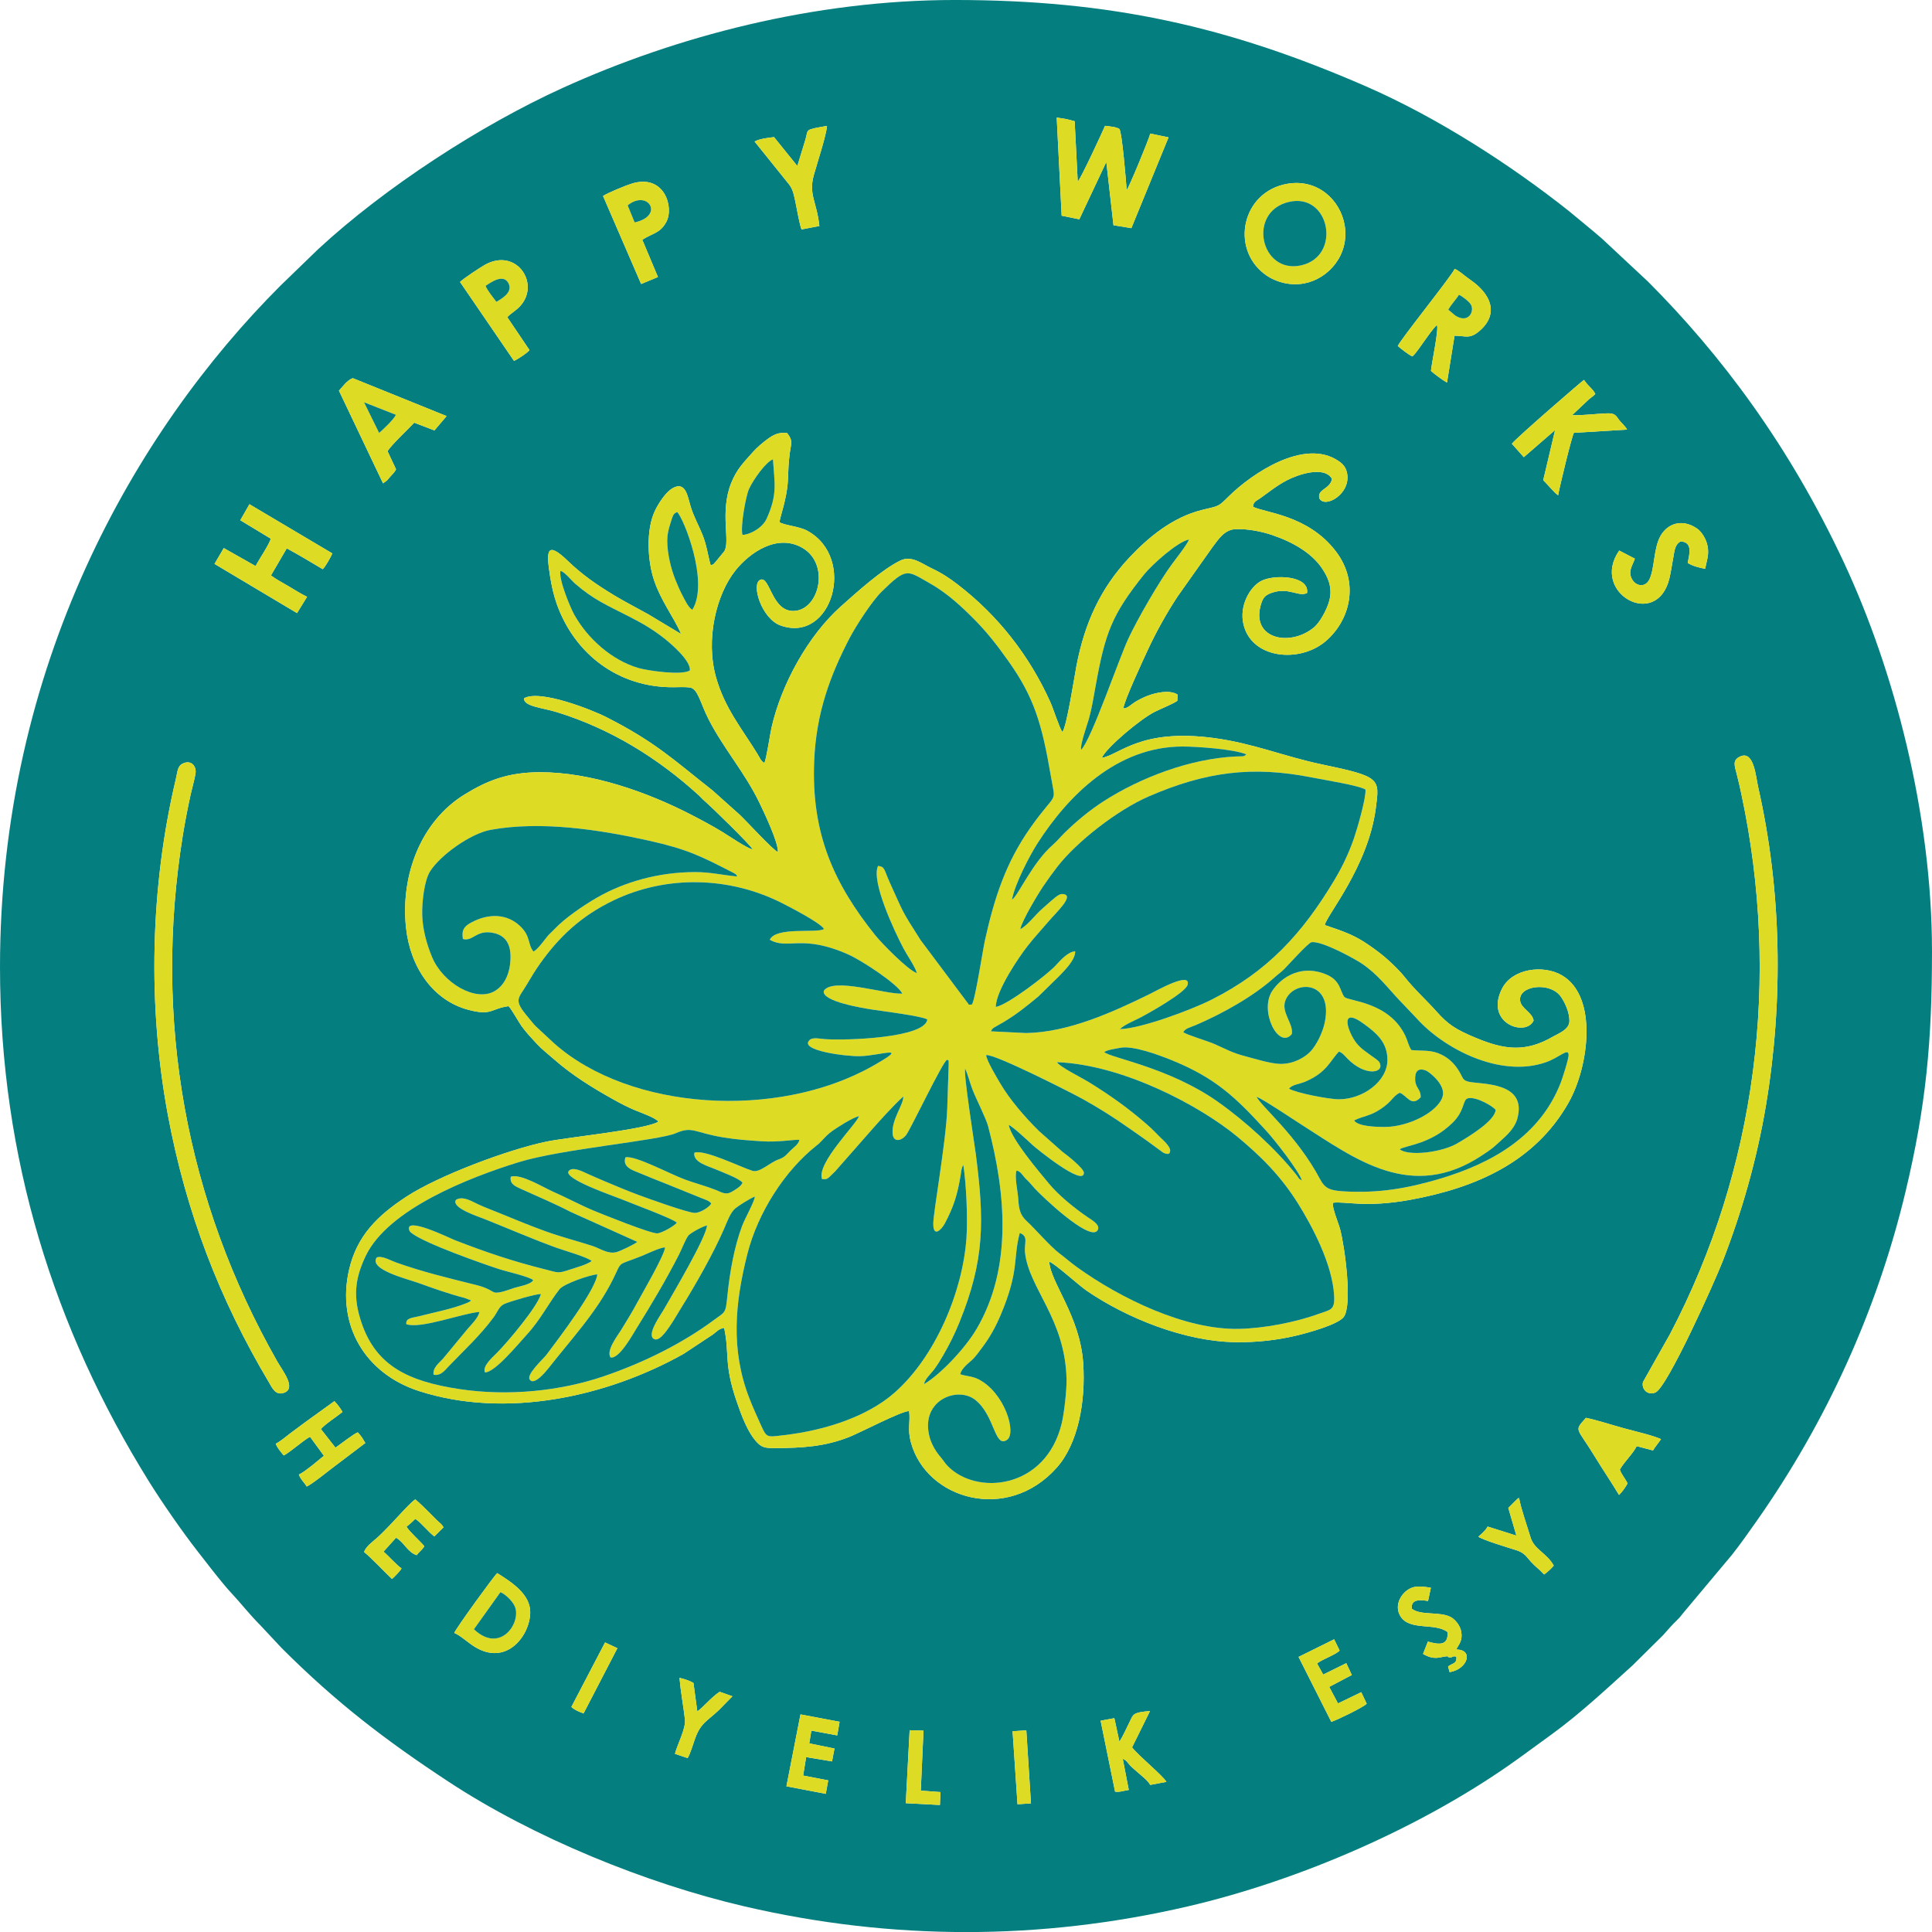 <?xml version="1.0" encoding="UTF-8"?>
<!DOCTYPE svg PUBLIC "-//W3C//DTD SVG 1.1//EN" "http://www.w3.org/Graphics/SVG/1.1/DTD/svg11.dtd">
<!-- Creator: CorelDRAW 2021 (64-Bit) -->
<svg xmlns="http://www.w3.org/2000/svg" xml:space="preserve" width="98.591mm" height="98.595mm" version="1.1" shape-rendering="geometricPrecision" text-rendering="geometricPrecision" image-rendering="optimizeQuality" fill-rule="evenodd" clip-rule="evenodd"
viewBox="0 0 7999.89 8000.22"
 xmlns:xlink="http://www.w3.org/1999/xlink"
 xmlns:xodm="http://www.corel.com/coreldraw/odm/2003">
 <g id="Layer_x0020_1">
  <g id="_1853205335568">
   <path fill="#057E7F" d="M3766.57 7164.46l57.34 1.7 -11.21 248.33 81.47 6.05 -2.19 53.4 -141.42 -7.41 16.01 -302.06zm483.12 0.45l19.26 302.37 -55.78 3.67 -20.32 -302.25 56.84 -3.79zm-935.17 -66.02l161.98 30.54 -9.78 56.39 -107.14 -19.82 -8.63 52.92 104.41 21.24 -10.18 53.33 -107.16 -17.83 -12.39 76.46 103.78 19.86 -10.11 55.79 -162.93 -31.16 58.15 -297.74zm1320.68 113.01c14.22,-22.18 30.43,-57.81 43.45,-84.53 14.23,-29.21 12.17,-36.76 83.22,-42.36l-74.34 150.38c28.54,36.73 125.33,114.75 142.39,142.79l-67.21 12.63c-9.19,-18.04 -39.78,-41.13 -54.88,-54.73 -10.69,-9.63 -20.64,-17.29 -29.8,-27.47 -13.23,-14.69 -11.85,-17.89 -29.14,-26.31l25.08 129.37c-19.42,2.48 -38.33,10.25 -56.76,7.01l-59.84 -293.61 56.85 -10.55 20.98 97.37zm-1656.97 -132.41c-50.73,48.2 -76.57,53.87 -100.32,120.04 -7.94,22.12 -19.39,62.03 -30.6,80.22l-52.55 -17.61c9.62,-38.67 45.9,-104.85 41.37,-142.79 -6.95,-58.15 -17.52,-113.87 -22.55,-171.84 19.52,4.32 43.75,12.61 57.83,21.18l15.9 117.46c19.89,-11.68 58.81,-59.46 92.58,-80.96l52.83 18.68 -54.5 55.62zm2546.05 -291.57l22.65 46.49c-11.79,13.78 -57.85,31.69 -80.77,45.13 -0.88,0.52 -2.13,1.28 -2.93,1.77l-9.67 6.47 25.42 46.19 95.53 -47.2 23 48.92 -93.62 49.28 36.41 68.49 96.19 -46.54 22.64 47.82c-14.65,15.09 -122.01,66.95 -146.5,75.09l-135.67 -269 147.32 -72.91zm-3018.88 12.93l51 24 -139.99 269.83c-19.07,-6.69 -36.68,-13.8 -50.54,-26.74l139.52 -267.1zm-624.51 -39.31c7.72,-19.62 164.69,-236.51 178,-247.66 61.89,38.83 136.62,87.7 136.62,161.9 0,94.71 -97.1,226.08 -230.85,142.59 -26.04,-16.25 -59.72,-47.35 -83.77,-56.82zm4112.68 -3.79c-52.82,-40.18 -158.41,-3.15 -195.61,-66.6 -21.95,-37.43 -3.34,-78.05 19.71,-99 30.93,-28.1 60.87,-25.18 107.2,-17.66l-11.8 54.87c-33.36,-5.87 -71.49,-7.88 -67.28,31.73 36.55,30.1 116.48,9.88 162.55,35.48 16.77,9.32 37.74,33.71 42.17,59.36 6.68,38.56 -9.7,51.9 -20.8,74.37 73.39,-0.62 48.27,81.48 -27.3,93.63l-6.39 -23.4c17.98,-14.52 37.9,-10.61 34.23,-41.1 -20.17,-3.31 -11.89,4.12 -27.12,3.13 -19.04,-1.23 5.74,-6.68 -19.82,-3.52 -20.49,2.53 -45.29,16.54 -90.87,-10.59l20.04 -51.03c41.43,11.55 86.34,20.58 81.07,-39.65zm-4486.09 -331.39c8.01,-23 33.39,-40.66 53.81,-58.7 18.86,-16.64 35.53,-34.56 53.2,-52.55 20.04,-20.4 87.99,-97.28 105.1,-106.44 18.26,15.08 41.62,38.1 59,55.57 10.6,10.66 17.98,18.05 28.62,28.68 15.98,15.95 20.85,16.29 29.22,31.43l-37.81 37.41c-25.29,-17.77 -53.4,-56.13 -79.02,-72.58 -10.21,10.38 -25.12,24.11 -36.42,32.35 11.02,20.07 56.38,59.38 73.9,81.04 -11.7,18.65 -21.06,21.67 -31.34,37.01 -38.12,-11.43 -52.38,-54.29 -85.91,-72.18l-51.85 57.48c22.77,19.43 52.89,54.42 74.63,69.63 -5.61,10.69 -31.68,37.68 -39.69,43.52 -30.83,-29.37 -85.16,-87.23 -115.45,-111.66zm4830.44 -59.56c14.72,49.15 67.57,64.74 95.73,115.97 -9.14,11.52 -27.76,28.3 -39.95,36.76 -15.99,-18.24 -37.59,-33.84 -54.42,-52.52 -17.8,-19.76 -26.1,-36.71 -58.41,-47.3 -33.44,-10.95 -141.4,-42.56 -159.23,-56.79 12.35,-11.17 28.72,-24.17 38.34,-41.85l118.95 37.5 -33.48 -114.61 32.95 -32.86c10.75,-9.74 -0.06,-2.13 11.58,-8.55 8.42,46.44 33.52,116.12 47.94,164.27zm229.05 -495.97c50.49,10.67 106.4,29.44 157.53,43.36 42.34,11.54 119.27,29.41 153.34,44.76 -9.64,15.05 -24.41,31.73 -33.37,46.98l-67.41 -17.84c-14.21,30.26 -52.23,65.39 -69.77,97.21 7.44,21.54 22.53,36.77 32,57.29 -9.58,17.23 -22.21,34.97 -35.41,47.59 -32.72,-54.36 -68.87,-107.55 -102.08,-162 -74.06,-121.46 -85.21,-100.21 -34.83,-157.35zm-5425.22 107.25c19.04,-9.11 42.1,-29.66 61.06,-43.77 22.62,-16.85 38.79,-28.93 60.69,-45.09l121.19 -87.41c12.84,13.15 24.88,29.54 33.53,44.69 -24.86,20.35 -69.9,48.58 -89.62,70.76l60.51 77.09c18.93,-12.74 78.23,-59.5 92.53,-63.29 7.95,8.86 10.56,12.33 17.68,21.88l13.32 22.19 -120.46 91.21c-26.14,18.98 -100.76,80.39 -122.35,88.89 -9.99,-17.25 -24.91,-28.74 -32.29,-49.66 16.34,-6.98 39.57,-26.1 54.96,-37.62l48.7 -39.95 -57.28 -78.42c-14.91,6.66 -41.14,28.64 -56.57,40.04 -14.63,10.8 -37.46,29.77 -52.72,36.95 -12.77,-15.83 -25.41,-29.62 -32.88,-48.5zm-377.03 -2819.52c28.7,-9.06 50.24,14.73 44.56,46.64 -4.69,26.4 -13.49,55.98 -19.28,82.23 -12.23,55.5 -23.6,113.22 -32.81,170.07 -124.08,766.12 12.9,1515.49 391.45,2180.96 21.61,37.99 79.94,109.93 27.36,128.68 -35.34,12.6 -49.07,-20.73 -61.59,-41.73 -205.12,-344.21 -344.44,-705.47 -419.49,-1109.67 -83.6,-450.21 -73.52,-940.04 33.16,-1390.08 8.4,-35.46 6.26,-57.5 36.63,-67.1zm6369.29 2061.95c-32.17,82.98 -229.58,523.73 -279.18,545.35 -31.88,13.88 -59.23,-13.7 -51.66,-43.43l111.15 -197.03c360.11,-685.52 459.16,-1475.37 295.98,-2238.52 -5.85,-27.39 -11.99,-54.34 -19.12,-82.06 -9.04,-35.2 -18.61,-57.68 15.24,-72.7 56.55,-25.08 64.07,84.9 73.26,125.23 98.03,430.14 104.95,886.38 32.94,1317.98 -37.82,226.68 -101.08,445.16 -178.61,645.17zm-364.57 -2907.18c-8.88,27.86 -31.86,54.07 -9.53,88.72 16.44,25.49 52.74,31.2 69.56,-2.29 21.98,-43.78 17.28,-128.15 45.42,-179.24 28.76,-52.21 89.47,-74.72 151.7,-32.15 17.85,12.21 36.97,39.87 43.52,70.74 8.05,38.01 -3.29,62.6 -9.58,96.13 -24.79,-4.42 -54.05,-12.32 -72.19,-24.24 6.99,-36.2 21.96,-86.48 -29.45,-89.19 -25.32,14.96 -24.62,38.27 -31.03,71.28 -5.33,27.41 -8.7,54.29 -15.31,81.8 -51.66,215 -329.66,60.44 -207.87,-115.23l64.78 33.67zm-5736.57 -225.41l342.91 203.42c-3.78,11.58 -28.06,55.44 -39.55,65.45 -47.61,-28.53 -99.25,-59.31 -148.79,-86.2l-65.47 112.16c18.92,14.57 49.16,30.81 73.37,44.96 23.18,13.55 52.47,32.6 76.19,43.4l-41.63 67.6 -341.67 -203.81 38.32 -65.51 131.78 74.52c13.72,-26.95 57.66,-91.04 62.68,-113.49l-126.05 -76.26 37.93 -66.24zm1909.84 252.69c16.5,-5.33 7.76,-1.41 20.07,-13.75l35.74 -43.4c27.23,-39.42 -19.47,-162.28 29.23,-283.45 24.03,-59.79 52.44,-85.57 90.94,-129.45 14.33,-16.33 40.41,-38.58 58.44,-51.68 24.03,-17.46 45.44,-30.4 82.27,-25.52 26.07,33.28 15.73,42.62 10.31,87.1 -4.37,35.91 -5.75,64.52 -6.96,102.43 -2.57,80.58 -34.61,160.12 -34.75,179.52 21.49,13.44 79.83,16.39 114.52,35.22 206.4,112.08 101.83,468.44 -110.52,392.27 -77.95,-27.95 -122.42,-170.13 -84.72,-188.71 42.18,-20.78 47.33,142.23 149.18,127.79 98.56,-13.97 137.63,-194.74 27.18,-259.77 -104.49,-61.52 -218.9,18.64 -277.94,92.38 -80.06,100 -124.97,285.45 -80.9,442.52 36.02,128.35 106.28,211.44 171.53,317.65 9.23,15.01 15.47,31.73 28.58,37.07 8.28,-13.75 23.59,-118.65 29.78,-146.07 40.57,-179.86 151.94,-381.23 286.98,-501.66 68.28,-60.9 169.2,-152.17 246.32,-189.96 46.81,-22.95 90.03,13.5 128.94,31.72 43.21,20.22 74.94,41.53 108.73,67.49 165.92,127.44 296.98,293.78 384.13,488.42 12.67,28.28 36.7,105.4 48.96,122.01 17.55,-16.67 50.11,-230.35 58.8,-275.19 34.3,-177.3 99.85,-320.07 218.59,-446.72 77.32,-82.48 178.13,-166.9 300.65,-197.18 73.4,-18.14 65.73,-11.61 111.19,-56.47 95.56,-94.3 313.91,-243.01 455.15,-145.9 16.86,11.6 29.26,23.99 34.52,48.99 18.11,86.23 -91.58,149.16 -114.5,105.3 -9.92,-39.2 44.89,-37.28 52.3,-80.72 -32.42,-55.83 -141.62,-17.53 -185.97,5.5 -44.24,22.97 -75.67,49.85 -113.27,76.07 -13.83,9.65 -26.34,12.9 -27.88,33.77 46.91,25.35 226.59,32.55 342.76,184.3 100.34,131.06 58.2,287.21 -41.73,372.43 -108.15,92.24 -306.85,73.33 -340.45,-69.6 -18.27,-77.69 26.74,-155.32 73.41,-179.79 53.54,-28.08 200.28,-22.69 189.93,49.65 -33.24,18.09 -74.68,-23.83 -142.17,-1.98 -26.86,8.69 -38.02,17.5 -46.38,41.85 -51.19,149.16 115.45,186.97 217.33,102.6 21.95,-18.18 53.22,-70.82 63.77,-112.58 13.74,-54.37 -7.64,-97.66 -30.94,-132.06 -41.54,-61.36 -115.61,-106.78 -206.15,-137.6 -43.93,-14.95 -100.06,-26.09 -150.84,-24.44 -46.8,1.53 -71.9,42.4 -96.23,74.46l-144.26 203.85c-44.43,67.41 -88,144.76 -124.59,223.74 -15.67,33.83 -100.02,214.78 -99.96,240.2 18.23,-0.03 33.04,-17.39 48.94,-26.99 13.78,-8.33 33.64,-18.39 50.11,-24.81 36.47,-14.19 93.71,-25.87 124.87,-5.49l-0.57 25.65c-15.77,11.98 -67.63,32.89 -93.54,45.72 -58.03,28.76 -199.36,146.84 -219.58,190.79 75.15,-12.89 159.06,-122.83 464.05,-82.12 164.32,21.92 291.48,76.62 446.37,108.97 246.15,51.41 240.4,58.49 224.18,182.48 -31.81,243.21 -208.18,448.17 -210.89,483.05 79.46,26.96 123.2,41.1 187.03,86.12 29.29,20.66 51.16,36.73 76.63,59.92 20.48,18.65 49.26,46.39 67.23,69.45 38.36,49.21 89.65,95.33 131.18,141.96 48.24,54.15 78.86,74.55 163.53,109.73 116.74,48.49 204.21,61.26 319.11,-5.31 24.33,-14.1 68.5,-29.55 68.09,-65.94 -0.41,-37.09 -19.43,-76.88 -35.64,-99.72 -45.51,-64.16 -178.98,-45.43 -168.31,18.37 5.33,31.93 49.98,46.67 55.62,80.65 -31.09,69.08 -203.48,12.63 -131.09,-131.5 42.29,-84.19 170.81,-100.74 248.23,-55.73 150.66,87.61 111.87,379.49 26.66,528.91 -138.15,242.23 -379.19,350.67 -656.61,401 -184.83,33.54 -268.79,4.66 -318.38,11.94 -3.77,20.86 22.94,83.51 29.75,108.87 19.94,74.19 51.74,314.98 15.36,363.73 -23.91,32.04 -150.51,66.63 -199.44,78.08 -78.67,18.4 -161.91,27.69 -247.76,26.57 -212.41,-2.76 -452.11,-100.14 -616.79,-212.8 -34.89,-23.86 -131.89,-113.02 -155.4,-120.41 4.21,85.44 127.35,224.81 140.37,419.56 10.84,162.19 -21.58,333.54 -108.73,432.23 -204.24,231.26 -540.73,133.01 -604.76,-104.19 -15.06,-55.8 -1.34,-83.2 -7.25,-129.32 -31.73,-0.36 -202.53,89.57 -249.42,107.94 -99.72,39.08 -191.63,45.08 -306,45.53 -34.6,0.14 -52.28,-1.44 -71.19,-20.38 -42.13,-42.19 -69.13,-119 -88.53,-175.82 -52.42,-153.51 -27.92,-193.21 -50.75,-301.54 -22.34,3.4 -30.19,15.02 -45.69,26.57l-122.02 80.78c-319.2,179.24 -737.35,269.43 -1094.73,154.55 -225.97,-72.64 -342.15,-274.38 -291.23,-500.51 32.25,-143.19 119.59,-227.26 237.53,-304.52 133.61,-87.54 422.56,-195.75 582.17,-228.5 86.08,-17.66 415.77,-50.54 461.46,-82.42 -11.23,-16.11 -75.06,-38.1 -95.89,-46.91 -32.73,-13.84 -61.25,-28.72 -91.16,-45.46 -87.72,-49.12 -169.66,-99.65 -244.41,-165.3 -24.13,-21.19 -50.38,-41.39 -71.97,-64.63 -19.78,-21.3 -44.87,-47.95 -63.08,-73.43 -11.68,-16.33 -42.69,-72.4 -53.81,-82.37 -74.27,10.02 -68.27,40.87 -165.6,15.3 -146.4,-38.47 -241.37,-175.5 -258.93,-340.16 -23.43,-219.81 63.09,-441.85 243.15,-552.13 91.57,-56.07 176.55,-91.4 310.84,-91.72 212.26,-0.5 445.39,82.33 627.22,176.23 46.05,23.78 85.1,44.66 127.82,70.49 24.63,14.9 104.44,69.69 126.75,73.08 -10.74,-20.17 -171.02,-176.4 -198.43,-199.77 -10.68,-9.1 -15.83,-16.14 -26.72,-26.02 -169.12,-153.56 -363.32,-273.95 -586.73,-343.01 -57.73,-17.85 -139.05,-23.76 -134.97,-57.2 66.33,-38.02 285.13,49.88 339.28,77.44 204.83,104.24 277.6,175.71 440.75,304.01l111.66 99.88c26.72,24.47 139.23,148.12 159.26,155.44 2.75,-39.04 -58.54,-166.91 -76.18,-203.49 -61.42,-127.36 -145.97,-220.63 -210.15,-344.97 -35.18,-68.18 -44.29,-128.19 -78.32,-133 -18.43,-2.61 -46.79,-1.35 -66.05,-1.12 -227.15,2.69 -411.43,-135.65 -485.54,-346.3 -12.43,-35.35 -21.05,-74.31 -27.1,-112.95 -16.42,-104.93 -15.96,-150.09 74.79,-62.56 57.44,55.4 117.28,97.05 189.69,140.81 46.11,27.85 94.04,52.24 141.68,78.78l135.94 81.73c-12.25,-31.3 -39.78,-76.25 -57.49,-107.41 -20.98,-36.92 -39.39,-72.03 -53.66,-113.82 -28.18,-82.55 -33.95,-210.25 2.91,-288.08 15.79,-33.34 45.72,-78.26 73.43,-94.17 54.36,-31.2 62.44,34.91 74.01,73.32 13.75,45.61 32.04,75.6 49.29,118.07 18.09,44.59 22.01,83.3 34.4,127.6zm3317.56 -503.13c20.37,-26.42 293.65,-262.27 298.52,-264.4 21.92,31.51 35.19,35.21 47,58.18 -8.5,9.22 -15.48,13.07 -25.7,21.41l-70.66 66.68c48.19,1.05 97.3,-6.05 145.65,-7.73 33.53,-1.18 36.04,10.05 49.46,27.67 10.53,13.83 24.97,24.72 32.86,39.66l-220.37 13.27c-8.54,13.9 -60.87,230 -65.17,258.54 -15.81,-9.85 -41.72,-42.8 -61.78,-62.5l49.11 -207.46 -129.51 112.24 -49.42 -55.56zm-4856.79 -219.75c15.08,-16.08 33.2,-43.27 57.35,-51.83l388.4 157.01 -50.41 59.36 -83.63 -32.04c-24.61,26.45 -97.98,95.14 -110.4,118.28l35.08 74.72c-6.05,13.03 -15.9,21.1 -25.14,31.73 -5.31,6.13 -6.46,8.43 -12.15,14.32l-16.5 12.17 -182.6 -383.73zm4384.33 -185.07c15.46,-32.32 222.19,-288.88 235.5,-319.23 16.64,6.71 34.86,22.91 48.62,33.41 16.49,12.59 28.83,20.07 42.79,32.21 71.67,62.46 80.39,134.12 8.96,193.42 -39.33,32.65 -56.43,17.56 -100.88,17.79l-31.11 193.87c-16.07,-8.46 -52.82,-35.67 -66.45,-48.19 2.49,-31.9 33.7,-175.87 24.55,-190.07 -16.08,13.94 -39.13,48.97 -51.5,65.47 -13.25,17.66 -35.05,51.82 -49.85,64.42 -16.13,-6.51 -47.93,-32.26 -60.63,-43.11zm-3882.91 -264.96c10.85,-12.29 84.62,-61.12 104.19,-71.86 133.93,-73.5 235.85,88.96 136.06,180.24 -14.14,12.94 -32.16,23.77 -44.8,37.03l92.12 136.6c-9.53,12.41 -50.57,38.99 -64.18,44.63l-223.39 -326.64zm3424.65 -406.51c125.23,-22.27 220.47,66.29 238.24,171.26 20.79,122.79 -66.93,221.94 -167.13,241 -64.69,12.3 -126.1,-9.06 -165.99,-39.74 -140.08,-107.73 -91.53,-339.35 94.87,-372.53zm-2832.54 50.37c17.62,-12 92.53,-43.19 119.33,-51.44 134.83,-41.46 176.1,98.96 142.16,159.85 -25.62,45.93 -53.35,44.14 -98.99,72.72l64.86 154.4 -69.67 28.87 -157.68 -364.4zm1965.6 -59.21c14.69,-16.63 98.41,-197.96 113.14,-231.35 18.16,2.64 46.93,3.86 59.58,13.49 11,15.32 27.21,215.47 29.97,252.56 9.85,-11.4 91.67,-209.55 97.66,-233.93l75.62 15.68 -153.87 375.87 -74.11 -12.01 -29.64 -262.07 -111.81 237.45 -73.11 -14.89 -20.47 -406.26c14.39,1.78 28.04,4.28 41.21,6.47l33.07 8.59 12.76 250.4zm-1127 -176.31c12.13,-42.88 -5.55,-37.8 88.77,-54.76 -2.08,36.77 -42.23,159.27 -54.55,203.62 -22.51,81.06 12.42,110.89 22.96,210.91l-73.65 14.22c-7.17,-13.58 -20.98,-91.42 -25.59,-113.9 -11.98,-58.31 -15.88,-60.13 -44.99,-95.81l-124.02 -154.28c18.95,-10.75 55.58,-15.73 80.62,-18.22l96.35 119.53 34.1 -111.31zm-3335.62 3429.42c0,789.56 224.7,1497.79 615.3,2126.62 55.45,89.27 140.31,211.46 204.42,293.44 37.24,47.63 72.11,93.56 109.16,137.74 11.32,13.5 18.93,22.31 30.88,35.09 38.79,41.45 68.66,81.21 116.79,129.94l89.49 95.64c225.75,225.75 429.15,381.36 692.61,554.54 349.22,229.54 815.1,420.28 1224.77,515.54 608.65,141.53 1224.44,141.57 1833.1,0.36 467.76,-108.52 981.35,-332.52 1368.02,-610.63 48.78,-35.09 95.63,-69.82 142.82,-103.98 112.87,-81.71 228.61,-189.72 332.9,-284.06l126.14 -124.87c20.87,-23.29 34.63,-40.15 59.49,-63.94 11.6,-11.09 17.79,-21.23 28.47,-33.35l196.79 -234.88c36.69,-46.49 70.5,-94.63 104.25,-142.7 286.17,-407.64 496.13,-866.12 614.47,-1359.58 85.91,-358.23 110.01,-626.14 110.01,-997.01 0,-566.36 -155.7,-1162.69 -364.76,-1610.23 -226.83,-485.61 -510.53,-862.12 -811.2,-1163.08l-191.37 -178.67c-11.62,-10.03 -19.92,-16.79 -33.29,-28.43l-101.27 -83.83c-242.91,-193.07 -547.1,-388.91 -840.38,-516.85 -571.71,-249.42 -1060.74,-358.28 -1703.94,-358.28 -583.91,0 -1155.02,151.15 -1623.46,363.96 -339.68,154.32 -735.4,411.31 -1011.88,666.98l-156.71 151.63c-603.31,603.29 -1161.63,1574.22 -1161.63,2822.9z"/>
   <path fill="#DEDB24" d="M3975.75 5690.07c7.15,-24.99 31.19,-42.65 48.62,-58.39 15.3,-13.82 31.41,-37.07 45.5,-55.92 29.2,-39.04 52.85,-81.34 74.44,-132.66 77.43,-184.07 49.59,-229.84 78.2,-337.62 37.69,13.71 17.7,41.63 21.82,80.86 15.54,147.97 166.6,274.24 171.93,524.41 0.97,44.93 -9.67,140.19 -19.9,182.68 -66.42,275.51 -356.22,300.31 -474.1,174.89 -9.96,-10.6 -14.32,-18.95 -23.26,-29.72 -8.65,-10.43 -13.45,-15.86 -21.17,-27.2 -13.01,-19.1 -23.99,-40.99 -30.12,-66.88 -34.86,-147.48 117.95,-206.3 191.34,-147.4 81.02,65.03 78.48,199.89 130.52,165.19 41.03,-27.37 -8.58,-195.96 -118.94,-251.58 -25.8,-13.01 -51.62,-12.01 -74.88,-20.66zm-849.98 -735.23c-3.27,24.47 -40.76,89.02 -52.99,121.77 -32.76,87.67 -50.32,188.96 -60.23,282.98 -8.64,82.02 -6.23,69.15 -59.46,108.52 -122.73,90.75 -281.05,172.17 -452.43,230.53 -180.5,61.48 -395.49,83.77 -597.7,53.36 -211.98,-31.87 -344.77,-96.01 -405.42,-273.02 -36.37,-106.12 -28.87,-182.16 16.5,-277.76 92.22,-194.34 428.96,-325.58 633.52,-388.77 179.02,-55.31 579.47,-89.12 650.89,-120.22 69.97,-30.47 75.44,-1.94 199.32,18.01 53.77,8.65 102.41,11.99 157.49,15.59 68.84,4.49 130,-7.68 155.02,-5.95 -4.49,19.67 -24.54,31.61 -38.02,45.11 -14.96,15.01 -21.66,26.78 -47.92,35.81 -37.17,12.77 -78.11,56.62 -108.59,47.32 -48.19,-14.7 -199.8,-90.46 -240.62,-74.87 -6.48,39.78 56.4,54.87 91.01,69.81 27.56,11.9 94.02,36.09 108.42,54.2 -6.65,16.16 -28.71,28.5 -45.96,38.4 -23.41,13.44 -39.55,1.79 -63.45,-7.8 -40.88,-16.38 -86.04,-27.95 -128.34,-43.48 -64.69,-23.73 -205.32,-100.33 -246.95,-92.1 -14.61,43.13 34.53,54.6 67.54,68.81 31.29,13.47 65.1,26.47 97.29,39.31l147.4 59.7c16.56,7.16 34.87,11.06 43,23.6 -8.85,15.96 -45.62,37.92 -66.73,38.75 -27.1,1.08 -200.01,-61.72 -230.19,-72.84 -49.76,-18.34 -97.26,-38.35 -144.39,-58.31 -23.27,-9.85 -47.02,-20.06 -70.63,-30.72 -20.12,-9.09 -62.2,-31.8 -78.26,-11.61 -25.29,31.81 188.56,104.26 213.19,114.67 38.6,16.32 219.55,82.42 234.38,99.37 -9.32,12.67 -57.55,40.32 -79.06,44.07 -23.38,4.07 -241.72,-84.17 -269.04,-95.75 -56.47,-23.95 -108.27,-52.31 -165.3,-77.3 -40.48,-17.73 -131.95,-74.97 -174,-61.6 -5.71,29.95 18.56,39.95 43.5,51.23 68.38,30.92 139.56,60.86 204.91,94.87l275.4 123.8c-8.9,8.52 -71.09,39 -87.93,42.82 -35.63,8.07 -66.52,-16.05 -98.69,-26.33 -67.85,-21.7 -130.06,-37.4 -194.77,-60.88 -63.61,-23.09 -123.22,-47.49 -186.34,-73.6 -30.53,-12.63 -61.13,-23.69 -90.65,-37.28 -24.34,-11.21 -57.97,-33.19 -86.12,-22.01 -8.97,3.56 -3.13,0.95 -7.93,5.95 -12.89,32.02 90.96,65.25 121.08,77.28 99.05,39.57 195.67,81.64 296.01,118.18 26.18,9.53 135.82,41.31 146.14,55.43 -22.37,15.86 -60.31,25.24 -90.71,35.41 -49.48,16.56 -47.36,12.55 -97.82,-0.08 -138.58,-34.7 -247.45,-71.39 -379.49,-122.73 -18.76,-7.3 -210.54,-101.69 -186.47,-39 1.79,4.67 6.59,8.53 10.86,11.74 57.35,43.09 291.37,125.26 362.76,148.64 27.42,8.98 123.84,30.36 139.18,45.09 -11.2,18.52 -57.56,25.33 -77.79,31.71 -18.9,5.96 -63.67,24.1 -82.26,19.04 -12.3,-3.35 -25.37,-18.16 -75.17,-30.57 -112.97,-28.16 -224.55,-54.75 -333.67,-93.91 -22.35,-8.01 -59.05,-29.55 -79.28,-20.18 -33.96,49.79 126.12,88.66 170.93,104.78 63.72,22.91 127.42,45.71 192.96,62.66l26.62 10.21c-4.54,4.57 -0.82,1.89 -8.16,6.36 -3.38,2.04 -5.56,2.94 -9.22,4.42 -62.68,25.4 -131.5,37.55 -196.74,54.51 -26.93,6.99 -58.28,6.73 -53.53,33.3 59.32,20.68 230.52,-45.11 302.09,-50.92 -2.57,22.35 -33.49,52.88 -47.36,68.75l-101.7 123.14c-15.98,18.65 -44.94,38.26 -40.41,68.09 30.32,6.43 49.02,-20.88 63.67,-36.07 64.65,-67.06 129.71,-126.56 185.4,-202.32 15.55,-21.15 21.71,-44.16 42.92,-54.13 20.63,-9.71 131.56,-42.53 152.5,-41.56 -12.73,49.64 -134.39,195.33 -183.12,244.55 -17.45,17.63 -59.34,53.26 -49.06,79.63 39.05,3.83 139.44,-118.71 172.44,-154.53 58.64,-63.66 89.78,-129.26 136.64,-189.35 17.6,-22.56 124.15,-59.36 156.39,-61.8 -4.78,62.28 -162.97,270.19 -210.7,333.4 -12.93,17.13 -83.58,80.53 -69.1,102.28 18.14,27.26 67.86,-34.25 78.86,-48.3 92.23,-117.76 198.97,-231.04 266.57,-368 38.96,-78.93 12.57,-53.09 116.79,-94.83 21.81,-8.74 78.65,-36.35 98.21,-36.08 -1.4,31.14 -96.79,194.25 -115.9,229.93 -21.68,40.48 -42.7,73.54 -65.32,110.92 -14.32,23.66 -63.53,85.56 -44.64,114.65 35.88,8.09 90.95,-93.38 110.13,-124.04 60,-96.02 121.86,-200.49 173.8,-302.3 10.23,-20.06 28.39,-66.93 39.44,-79.28 8.76,-9.79 57.47,-37.29 76.25,-40.77 -3.25,50 -141.7,282.84 -178.8,347.96 -12.16,21.36 -63.06,90.43 -47.04,116.93 21.96,26.65 57.94,-28.37 68.22,-42.75 18.1,-25.3 32.63,-51.7 49.29,-78.51 59.37,-95.62 134.83,-227.14 179.76,-331.49 11.77,-27.35 25.21,-65.21 45.3,-82.4 12.07,-10.33 63.75,-43.67 81.55,-49.25zm2670.12 -195.86c23.09,-16.88 126.98,-19.26 219.56,-110.64 51.23,-50.57 39.84,-94.65 62.93,-100.61 32.56,-8.4 103.41,32.39 114.7,48.21 -3.79,46.2 -113.02,111.43 -158.08,138.04 -65.14,38.47 -203.3,54.41 -239.11,25zm109.2 -325.84c11.19,4.4 82.82,58.25 68.44,107.11 -18.88,64.18 -141.76,126.18 -239.65,126.18 -34.23,0 -110.86,-1.76 -126.94,-26.93 39.93,-19.37 64,-17.41 107.34,-45.52 51.4,-33.35 51.66,-53.91 81.3,-69.05 29.95,9.71 47.22,61.33 87.07,18.72 0.96,-33.91 -20.89,-37.24 -22.73,-71.05 -1.87,-34.53 10.5,-53.09 45.17,-39.46zm-2164.58 107.17c-0.06,36.18 -48.55,94.15 -44.52,152.96 2.73,39.94 38.39,30.59 56.59,5.7 20.5,-28.04 151.61,-304.5 168.86,-310.65 4.71,5.27 6.86,-8.08 6.86,18.13l-6.07 185.15c-5.65,141.7 -57.78,427.31 -57.78,475.83 0,58.64 34.23,24.03 47.93,-1.73 36.94,-69.46 52.22,-119.6 65.3,-198.73 2.6,-15.73 3.02,-30.63 11.21,-43.22 12.31,80.21 18.86,221.54 12.75,305.31 -16.16,221.7 -129.24,490.5 -299.13,638.91 -115.58,100.95 -293.79,155.78 -454.62,174.38 -75.67,8.75 -72.29,13.36 -99.79,-47.4 -15.81,-34.95 -31.75,-70.07 -46.26,-107.82 -76.4,-198.76 -58.88,-391.56 -6.86,-595.89 43.59,-171.19 154.61,-343.35 284.62,-446.71 9.53,-7.59 12.07,-9 23.1,-20.89 12.66,-13.62 26.42,-28.72 43.37,-40.47 23.24,-16.11 81.38,-54.32 110.74,-61.56 -9.46,32.81 -176.18,194.24 -153.14,260.25 24.38,3.93 24.64,-3.55 54.85,-31.93l140.15 -159.43c38.58,-44.19 101.91,-114.86 141.85,-150.19zm302.2 964.28c-45.44,76.81 -145.86,184.56 -215.69,226.28 0.67,-18.71 28.44,-43.5 39.65,-58.62 15.21,-20.51 26.92,-39.48 39.69,-61.64 25.74,-44.67 46.59,-86.33 66.72,-135.95 104.6,-257.77 103.11,-420.9 67.32,-697.03 -5.84,-45.06 -51.53,-333.36 -43.78,-352.41 11.42,25.05 19.05,57.21 29.68,84.84 17.65,45.86 56.09,118.52 65.64,154.85 72.55,275.7 100.99,585.68 -49.23,839.67zm134.1 -846.67c17.02,6.97 82.68,68.33 98.67,83.28 13.79,12.91 212.29,174.68 212.62,114.97 0.11,-18.43 -72.13,-74.77 -89.83,-87.86l-95.92 -84.8c-56.18,-55.36 -121.32,-129.98 -161.77,-199.53 -11.25,-19.34 -56.66,-94.54 -57.16,-115.25 36,-5.2 357.99,158.59 402.83,183.7 63.15,35.36 125.2,74.46 181.35,113.95 29.22,20.56 55.81,38.37 85.4,59.88l63.94 46.89c26.55,11.95 26.83,-1.67 26.9,-1.76 9.57,-19.21 -28.14,-50.56 -39.09,-61.51 -17.23,-17.22 -33.45,-34.51 -53.59,-52.09 -79.88,-69.74 -153.29,-121.82 -244.72,-178.31 -24.07,-14.87 -120.85,-63.27 -129.7,-81.29 273.18,10.18 593.35,181.18 747.6,309.32 94.92,78.85 178.65,160.68 251.4,277.54 56.51,90.75 142.19,249.55 148.69,381.96 2.86,58.37 -15.22,55.62 -61.74,72.57 -98.66,35.92 -227.55,60.64 -332.34,62.93 -223.12,4.86 -491.76,-126.96 -669.64,-254.75 -28.5,-20.46 -49.16,-39.24 -74.13,-57.98 -37.69,-28.3 -104.78,-105.9 -133.01,-131.4 -28.67,-25.91 -34.57,-48.06 -37.48,-96.72 -1.69,-28.41 -16.15,-91.5 -6.82,-114.53 17.45,2.18 26.13,22.71 39.65,35.23 14.82,13.72 22.48,24.44 35.89,39.01 31.91,34.69 221.5,214.81 258.03,175.57 18.84,-22.86 -22.14,-45.35 -38.06,-56.19 -55.19,-37.59 -121.28,-90.86 -162.67,-141.36 -39.05,-47.64 -153.46,-180.36 -165.29,-241.48zm462.3 -319.25c51.66,-10.49 159.87,30.16 206.19,48.67 187.84,75.06 272.79,157.74 399.34,296.76 36,39.56 131.98,162.04 146.34,204 -15.85,-8 -12,-9.59 -23,-23.38 -87.25,-109.35 -211.52,-222.4 -326.48,-303.45 -198.96,-140.27 -441.24,-180.53 -469.26,-204.69 11.5,-9.76 50.87,-14.67 66.87,-17.92zm905.31 213.19c-43.74,0 -179.88,-27.01 -206.55,-43.81 10.31,-16.42 42.95,-19.46 64.07,-28.13 93.24,-38.32 106.63,-89.96 142.48,-125.5 13.79,4.5 24.13,17.7 33.45,27.41 76.01,79.25 158.46,61.08 133.65,16.51 -4.22,-7.58 -22.76,-19.12 -31.74,-25.84 -23.54,-17.65 -43.97,-29.57 -62.24,-52.35 -35.38,-44.13 -75.26,-156.92 28.57,-81.43 53.16,38.66 98.81,76.29 98.81,150.11 0,90.33 -103.57,163.02 -200.5,163.02zm-644.82 -277.6c7.81,-16.37 27.86,-19.49 51.29,-29.5 112.88,-48.26 240.51,-119.98 326.7,-197.74 15.5,-13.98 27.82,-21.81 40.33,-34.56 16.65,-16.96 99.55,-109.13 112.75,-111.01 43.89,-6.26 181.56,70.46 208.48,88.7 65.62,44.47 104.24,97.21 153.98,150.07l72.96 76.67c111.28,124.62 344.98,247.78 534.33,181.9 57.34,-19.95 92.04,-59.92 94.71,-32.3 1.49,15.53 -26,99.91 -32.45,116.51 -85.81,220.76 -283.63,333.52 -501,398.1 -136.72,40.62 -254.91,60.45 -398.28,51.94 -56.99,-3.38 -76.91,-11.68 -97.89,-51.23 -95.48,-180.1 -244.2,-301.31 -262.27,-340.36 30.07,11.9 151.18,93.46 186.93,116.2 220.36,140.18 453.92,321.04 747.27,125.95 46.7,-31.05 42.1,-28.89 81.26,-64.1 20.51,-18.43 53.17,-48.37 63.79,-86.23 43.95,-156.78 -152.49,-141.96 -202.75,-154.45 -22.87,-5.69 -22.77,-16.24 -33.93,-36.1 -18.26,-32.48 -41.46,-57.77 -75.07,-74.76 -43.83,-22.17 -75.57,-15.3 -126.37,-19.9 -12.03,-16.69 -14.67,-36.44 -24.86,-58.11 -67.5,-143.51 -238.22,-144.11 -252.53,-161.68 -18.61,-22.86 -15.04,-66.23 -71.37,-91.46 -101.36,-45.42 -187.12,4.95 -227.74,66.54 -54.55,82.68 26.32,244.37 81.08,178.68 8.41,-45.24 -48.6,-91.29 -24.54,-144.04 37.11,-81.42 196.69,-77.4 161.16,95.33 -9.17,44.58 -34.65,93.27 -57.4,118.65 -23.52,26.24 -72.21,54.16 -126.23,53.4 -40.15,-0.58 -103.42,-20.63 -143.82,-31.17 -57.32,-14.95 -81.46,-30.06 -129.5,-51.17 -29.69,-13.04 -110.31,-36.35 -129,-48.74zm-1547.71 32.73c-44.57,43.38 154.27,67.99 209.64,66.33 87.44,-2.62 213.53,-50.58 51.8,40.8 -395.69,223.6 -1005.44,184.23 -1318.44,-93.71l-75.45 -70.02c-11.03,-10.74 -19.72,-22.91 -32.48,-38.02 -62.96,-74.54 -40.94,-75.33 -4.92,-136.57 17.61,-29.93 34.75,-58.37 54.71,-86.4 76.74,-107.7 167.09,-196.14 306.24,-262.33 217.28,-103.36 476.14,-98.06 694.39,12.01 38.22,19.28 161.58,83.54 174.81,107.77 -30.06,18.72 -198.69,-11.04 -224.72,44.38 75.06,43.08 131.57,-25.24 325.68,61.28 55.96,24.94 203.64,122.15 223.22,161.74 -69.49,4.05 -286.62,-68.92 -324.98,-11.83 -12.56,44.1 164.69,72.27 196.41,77.34 40.17,6.42 209.62,27.12 231.98,41.63 -10.04,76.96 -337.66,87.79 -424.56,81.35 -19.56,-1.45 -51.66,-9.06 -63.33,4.27zm-1237.9 -345.59c0,65.08 -22.93,117.82 -66.38,142.85 -78.33,45.14 -213.62,-33.11 -258.74,-141.62 -20.67,-49.72 -38.81,-112.51 -40.56,-173.07 -1.51,-52.24 8.09,-142.53 32.39,-181.2 42.22,-67.19 167.95,-157.12 250.84,-172.2 209.93,-38.22 453.6,-0.09 653.65,44.4 162.87,36.21 217.14,64.94 348.09,131.78 17.99,9.18 15.03,9.61 19.25,16.89 -60.33,-5.42 -109.7,-18.14 -174.02,-18.14 -150.77,0 -293.57,40.5 -407.3,106.15 -55.1,31.82 -132.08,84.08 -174.6,129.38 -12.26,13.06 -20.12,18.52 -30.46,31.11 -12,14.59 -41.09,55.74 -57.42,62.16 -24.23,-29.84 -10.52,-62.44 -54.58,-104.63 -55.51,-53.13 -131.69,-53.38 -201.98,-15.86 -29.37,15.68 -41.72,30.66 -35.37,68.74 43.08,11.55 56.05,-41.83 129.81,-24.26 45.4,10.81 67.38,43.96 67.38,97.52zm2110.74 -114.05c8.08,-37.89 75.29,-148.77 96.32,-179.41 21.55,-31.4 35.4,-50.79 57.41,-79.25 78.77,-101.87 247.37,-234.4 378.69,-291.2 234.81,-101.59 428.3,-127.73 678.29,-77.56 45.98,9.23 192.52,32.47 218.58,49.42 3.54,34.15 -36.06,168.79 -47.96,202.93 -21.69,62.29 -49.07,118.8 -80.18,170.83 -134.39,224.77 -277.66,379.28 -508.77,496.02 -84.8,42.84 -294.23,120.68 -380.1,122.14 19.34,-18.11 52.95,-31.87 78.7,-44.71 33.63,-16.76 192.62,-105.96 201.67,-138.14 16.53,-58.76 -128.96,24.07 -159.71,39.12 -151.41,74.07 -333.75,157.16 -508.75,160.01l-145.93 -7.19c6.14,-12.62 9.59,-13.71 23.51,-21.54 11.08,-6.23 16.59,-9.14 28.1,-16.03 56.17,-33.63 95.34,-65.54 144.75,-106.47l86.82 -84.96c18.12,-19.73 66.56,-65 66,-102.01 -29.31,0.3 -62.05,38.06 -82.03,59.53 -34.57,37.13 -199.81,163.71 -246.78,170.42 0.57,-68.14 99.25,-210.94 130.77,-251.17 29.18,-37.24 56.8,-66.63 87.16,-102.2 33.58,-39.33 109.03,-108.27 61.31,-113.71 -8.28,-0.94 -10.95,0.34 -17.3,3.12 -14.51,6.37 -57.05,47.04 -70.16,57.97 -25.33,21.12 -61.94,70.61 -90.43,84.02zm-428.07 182.04c-37.32,-11.77 -148.2,-126.37 -172.6,-156.94 -168.97,-211.55 -265.53,-417.66 -252.73,-721.84 8.41,-199.73 66.77,-354.54 145.81,-506.97 26.95,-51.97 93.94,-154.86 132.94,-193.18 104.97,-103.11 105.53,-88.44 198.24,-36.17 73.25,41.29 129.97,94.64 180.82,145.31 55.67,55.49 97.43,108.92 147.16,178.96 105.85,149.07 138.11,259.4 174.71,473.05 21.38,124.82 27.22,57.17 -84.78,216.28 -101.1,143.65 -148.6,288.87 -187.66,464.65 -9.6,43.2 -40.43,248.46 -54.39,267.15 -20,-0.23 -7.38,4.24 -20.3,-10.55l-192.4 -257.03c-81.18,-127.61 -66.94,-105.62 -126.07,-235.4 -26.47,-58.1 -19.86,-67.06 -49.59,-71.24 -30.1,63.57 69.03,272.96 105.34,341.8 14.27,27.08 47.74,75.21 55.49,102.12zm393.92 -304.32c11.46,-65.15 74.23,-184.4 105.03,-232.44 127.09,-198.18 328.55,-401.49 601.06,-401.49 61.47,0 214.15,11.06 264.09,32.53 -12.49,11.17 -12.6,7.22 -43.6,8.72 -190.6,9.2 -394.52,87.35 -547.14,185.21 -57.44,36.83 -115.96,85.43 -163.04,132.08 -17.63,17.47 -29.55,32.8 -47.99,48.95 -85.77,75.14 -144.17,212.61 -168.4,226.44zm-1439.75 -1081.39c23.11,18.18 111.29,92.21 105.49,132.38 -32.49,22 -177.09,0.7 -214.1,-10.35 -109.49,-32.67 -208.41,-120.78 -264.38,-220.49 -15.86,-28.26 -65.48,-146.9 -56.99,-181.16 16.43,2.78 44.64,39.07 61.38,53.48 76.01,65.49 128.81,87.46 221.77,134.93 57.37,29.31 99.12,53.63 146.84,91.2zm12.06 -405.2c0,-24.35 5.16,-46.73 12.13,-68.23 11.47,-35.37 11.55,-43.72 29.1,-49.64 25.37,22.32 133.8,289.29 62.77,404.25 -16.05,-8.07 -30.75,-39.85 -40.31,-58.03 -11.64,-22.14 -20.29,-42.08 -30.19,-66.92 -18.03,-45.25 -33.5,-107.55 -33.5,-161.42zm1714.04 866.13c-6.69,-15.94 25.4,-105.08 31.4,-126.4 12.73,-45.25 19.99,-91.4 28.58,-139.01 39.38,-218.2 66.73,-293.82 200.37,-460.4 33.14,-41.31 139.09,-135.9 186.05,-144.94 -5.63,17.9 -54.41,80.28 -68.57,99.29 -53.87,72.35 -144.84,230.01 -182.52,311.11 -39.69,85.45 -153.05,417.72 -195.32,460.36zm-1402.6 -890.11c-9.11,-33.06 13.96,-160.83 27,-189.47 18.16,-39.86 70.61,-112.99 99.29,-122.94 6.94,102.35 18.83,145.26 -25.79,244.88 -19.59,43.71 -77.72,68.7 -100.5,67.53zm-131.61 126.12c-12.38,-44.3 -16.3,-83.01 -34.4,-127.6 -17.24,-42.47 -35.54,-72.46 -49.29,-118.07 -11.57,-38.41 -19.65,-104.52 -74.01,-73.32 -27.71,15.91 -57.64,60.83 -73.43,94.17 -36.86,77.83 -31.09,205.53 -2.91,288.08 14.27,41.79 32.68,76.9 53.66,113.82 17.71,31.16 45.24,76.11 57.49,107.41l-135.94 -81.73c-47.64,-26.54 -95.58,-50.93 -141.68,-78.78 -72.4,-43.75 -132.25,-85.41 -189.69,-140.81 -90.75,-87.53 -91.2,-42.37 -74.79,62.56 6.05,38.64 14.67,77.6 27.1,112.95 74.12,210.65 258.39,348.99 485.54,346.3 19.26,-0.23 47.62,-1.49 66.05,1.12 34.03,4.81 43.14,64.82 78.32,133 64.18,124.33 148.73,217.61 210.15,344.97 17.64,36.58 78.93,164.45 76.18,203.49 -20.03,-7.33 -132.54,-130.97 -159.26,-155.44l-111.66 -99.88c-163.15,-128.3 -235.92,-199.77 -440.75,-304.01 -54.15,-27.56 -272.95,-115.47 -339.28,-77.44 -4.08,33.44 77.24,39.35 134.97,57.2 223.41,69.05 417.61,189.44 586.73,343.01 10.89,9.88 16.04,16.93 26.72,26.02 27.4,23.37 187.69,179.6 198.43,199.77 -22.31,-3.39 -102.12,-58.18 -126.75,-73.08 -42.72,-25.83 -81.78,-46.71 -127.82,-70.49 -181.83,-93.91 -414.96,-176.74 -627.22,-176.23 -134.29,0.32 -219.27,35.65 -310.84,91.72 -180.06,110.27 -266.59,332.32 -243.15,552.13 17.55,164.65 112.53,301.69 258.93,340.16 97.33,25.58 91.33,-5.27 165.6,-15.3 11.12,9.97 42.14,66.03 53.81,82.37 18.21,25.49 43.3,52.13 63.08,73.43 21.59,23.24 47.84,43.44 71.97,64.63 74.75,65.64 156.69,116.18 244.41,165.3 29.91,16.75 58.43,31.62 91.16,45.46 20.82,8.81 84.66,30.8 95.89,46.91 -45.68,31.89 -375.37,64.77 -461.46,82.42 -159.61,32.75 -448.56,140.96 -582.17,228.5 -117.94,77.26 -205.27,161.33 -237.53,304.52 -50.93,226.14 65.26,427.87 291.23,500.51 357.38,114.88 775.53,24.69 1094.73,-154.55l122.02 -80.78c15.5,-11.55 23.35,-23.17 45.69,-26.57 22.83,108.33 -1.67,148.04 50.75,301.54 19.41,56.82 46.41,133.63 88.53,175.82 18.91,18.94 36.6,20.52 71.19,20.38 114.36,-0.45 206.27,-6.45 306,-45.53 46.89,-18.37 217.69,-108.3 249.42,-107.94 5.91,46.12 -7.81,73.52 7.25,129.32 64.03,237.2 400.51,335.45 604.76,104.19 87.16,-98.69 119.57,-270.04 108.73,-432.23 -13.02,-194.75 -136.16,-334.12 -140.37,-419.56 23.52,7.38 120.51,96.54 155.4,120.41 164.68,112.67 404.38,210.05 616.79,212.8 85.85,1.11 169.09,-8.17 247.76,-26.57 48.93,-11.45 175.53,-46.04 199.44,-78.08 36.38,-48.75 4.58,-289.54 -15.36,-363.73 -6.81,-25.36 -33.51,-88.01 -29.75,-108.87 49.59,-7.28 133.54,21.6 318.38,-11.94 277.42,-50.33 518.46,-158.76 656.61,-401 85.22,-149.42 124,-441.3 -26.66,-528.91 -77.42,-45.01 -205.94,-28.46 -248.23,55.73 -72.39,144.13 100.01,200.58 131.09,131.5 -5.63,-33.98 -50.28,-48.72 -55.62,-80.65 -10.67,-63.8 122.79,-82.53 168.31,-18.37 16.2,22.83 35.22,62.63 35.64,99.72 0.41,36.38 -43.76,51.83 -68.09,65.94 -114.9,66.57 -202.37,53.8 -319.11,5.31 -84.67,-35.18 -115.3,-55.57 -163.53,-109.73 -41.53,-46.63 -92.83,-92.75 -131.18,-141.96 -17.97,-23.06 -46.75,-50.8 -67.23,-69.45 -25.47,-23.2 -47.34,-39.26 -76.63,-59.92 -63.83,-45.02 -107.56,-59.15 -187.03,-86.12 2.71,-34.88 179.08,-239.84 210.89,-483.05 16.22,-123.99 21.97,-131.07 -224.18,-182.48 -154.89,-32.35 -282.05,-87.05 -446.37,-108.97 -304.99,-40.71 -388.9,69.24 -464.05,82.12 20.22,-43.95 161.55,-162.03 219.58,-190.79 25.91,-12.84 77.78,-33.74 93.54,-45.72l0.57 -25.65c-31.16,-20.38 -88.4,-8.71 -124.87,5.49 -16.47,6.42 -36.34,16.47 -50.11,24.81 -15.9,9.6 -30.7,26.96 -48.94,26.99 -0.06,-25.42 84.29,-206.37 99.96,-240.2 36.59,-78.98 80.16,-156.33 124.59,-223.74l144.26 -203.85c24.33,-32.06 49.42,-72.93 96.23,-74.46 50.79,-1.65 106.91,9.49 150.84,24.44 90.54,30.82 164.61,76.24 206.15,137.6 23.3,34.4 44.68,77.69 30.94,132.06 -10.55,41.76 -41.82,94.4 -63.77,112.58 -101.88,84.36 -268.52,46.56 -217.33,-102.6 8.36,-24.34 19.52,-33.15 46.38,-41.85 67.49,-21.85 108.93,20.07 142.17,1.98 10.35,-72.34 -136.39,-77.73 -189.93,-49.65 -46.67,24.46 -91.68,102.09 -73.41,179.79 33.6,142.92 232.3,161.84 340.45,69.6 99.93,-85.22 142.07,-241.37 41.73,-372.43 -116.17,-151.74 -295.85,-158.95 -342.76,-184.3 1.54,-20.87 14.05,-24.12 27.88,-33.77 37.6,-26.23 69.03,-53.1 113.27,-76.07 44.35,-23.03 153.55,-61.34 185.97,-5.5 -7.41,43.44 -62.22,41.52 -52.3,80.72 22.92,43.86 132.61,-19.07 114.5,-105.3 -5.26,-25 -17.66,-37.4 -34.52,-48.99 -141.24,-97.11 -359.59,51.6 -455.15,145.9 -45.46,44.86 -37.79,38.32 -111.19,56.47 -122.52,30.28 -223.33,114.7 -300.65,197.18 -118.74,126.66 -184.29,269.43 -218.59,446.72 -8.68,44.84 -41.24,258.51 -58.8,275.19 -12.26,-16.61 -36.3,-93.74 -48.96,-122.01 -87.15,-194.64 -218.21,-360.98 -384.13,-488.42 -33.79,-25.96 -65.52,-47.27 -108.73,-67.49 -38.91,-18.22 -82.12,-54.67 -128.94,-31.72 -77.12,37.79 -178.03,129.07 -246.32,189.96 -135.05,120.43 -246.41,321.8 -286.98,501.66 -6.19,27.43 -21.5,132.32 -29.78,146.07 -13.11,-5.34 -19.35,-22.05 -28.58,-37.07 -65.25,-106.21 -135.51,-189.3 -171.53,-317.65 -44.07,-157.07 0.84,-342.52 80.9,-442.52 59.04,-73.74 173.45,-153.9 277.94,-92.38 110.44,65.03 71.37,245.8 -27.18,259.77 -101.85,14.44 -107,-148.57 -149.18,-127.79 -37.7,18.57 6.78,160.75 84.72,188.71 212.35,76.17 316.92,-280.19 110.52,-392.27 -34.7,-18.83 -93.03,-21.79 -114.52,-35.22 0.14,-19.4 32.17,-98.94 34.75,-179.52 1.21,-37.92 2.6,-66.53 6.96,-102.43 5.42,-44.48 15.77,-53.82 -10.31,-87.1 -36.83,-4.88 -58.24,8.06 -82.27,25.52 -18.03,13.1 -44.11,35.35 -58.44,51.68 -38.49,43.87 -66.9,69.65 -90.94,129.45 -48.7,121.17 -2,244.03 -29.23,283.45l-35.74 43.4c-12.32,12.34 -3.58,8.42 -20.07,13.75z"/>
   <path fill="#057E7F" d="M3796.65 4029.38c-7.74,-26.91 -41.21,-75.04 -55.49,-102.12 -36.31,-68.85 -135.43,-278.24 -105.34,-341.8 29.72,4.17 23.12,13.14 49.59,71.24 59.13,129.78 44.89,107.79 126.07,235.4l192.4 257.03c12.92,14.78 0.3,10.32 20.3,10.55 13.96,-18.69 44.79,-223.95 54.39,-267.15 39.05,-175.78 86.55,-321 187.66,-464.65 111.99,-159.1 106.16,-91.46 84.78,-216.28 -36.6,-213.66 -68.86,-323.99 -174.71,-473.05 -49.73,-70.04 -91.49,-123.47 -147.16,-178.96 -50.84,-50.67 -107.57,-104.02 -180.82,-145.31 -92.71,-52.26 -93.27,-66.93 -198.24,36.17 -39.01,38.32 -106,141.2 -132.94,193.18 -79.04,152.43 -137.4,307.24 -145.81,506.97 -12.8,304.18 83.76,510.29 252.73,721.84 24.4,30.57 135.28,145.16 172.6,156.94z"/>
   <path fill="#057E7F" d="M4224.72 3847.35c28.49,-13.41 65.1,-62.9 90.43,-84.02 13.1,-10.93 55.65,-51.6 70.16,-57.97 6.35,-2.78 9.01,-4.07 17.3,-3.12 47.72,5.44 -27.73,74.38 -61.31,113.71 -30.36,35.57 -57.98,64.95 -87.16,102.2 -31.52,40.23 -130.2,183.03 -130.77,251.17 46.97,-6.71 212.21,-133.28 246.78,-170.42 19.98,-21.47 52.72,-59.23 82.03,-59.53 0.56,37.01 -47.88,82.29 -66,102.01l-86.82 84.96c-49.41,40.93 -88.58,72.83 -144.75,106.47 -11.51,6.9 -17.02,9.8 -28.1,16.03 -13.92,7.82 -17.36,8.92 -23.51,21.54l145.93 7.19c175,-2.86 357.34,-85.95 508.75,-160.01 30.75,-15.04 176.24,-97.88 159.71,-39.12 -9.05,32.17 -168.05,121.38 -201.67,138.14 -25.75,12.84 -59.36,26.6 -78.7,44.71 85.87,-1.46 295.3,-79.31 380.1,-122.14 231.11,-116.74 374.38,-271.25 508.77,-496.02 31.11,-52.03 58.49,-108.54 80.18,-170.83 11.9,-34.14 51.49,-168.78 47.96,-202.93 -26.06,-16.95 -172.6,-40.19 -218.58,-49.42 -249.98,-50.18 -443.48,-24.03 -678.29,77.56 -131.32,56.8 -299.93,189.33 -378.69,291.2 -22.01,28.46 -35.86,47.85 -57.41,79.25 -21.03,30.65 -88.24,141.53 -96.32,179.41z"/>
   <path fill="#057E7F" d="M3351.88 4307c11.68,-13.32 43.77,-5.72 63.33,-4.27 86.9,6.44 414.52,-4.39 424.56,-81.35 -22.36,-14.52 -191.81,-35.22 -231.98,-41.63 -31.72,-5.07 -208.97,-33.24 -196.41,-77.34 38.36,-57.09 255.49,15.88 324.98,11.83 -19.59,-39.59 -167.26,-136.8 -223.22,-161.74 -194.11,-86.51 -250.62,-18.2 -325.68,-61.28 26.02,-55.42 194.66,-25.67 224.72,-44.38 -13.23,-24.23 -136.6,-88.49 -174.81,-107.77 -218.25,-110.07 -477.1,-115.37 -694.39,-12.01 -139.15,66.2 -229.5,154.63 -306.24,262.33 -19.96,28.03 -37.11,56.48 -54.71,86.4 -36.03,61.24 -58.04,62.03 4.92,136.57 12.76,15.12 21.45,27.28 32.48,38.02l75.45 70.02c313,277.94 922.74,317.32 1318.44,93.71 161.73,-91.38 35.64,-43.42 -51.8,-40.8 -55.37,1.66 -254.21,-22.95 -209.64,-66.33z"/>
   <path fill="#057E7F" d="M3125.77 4954.84c-17.79,5.58 -69.48,38.92 -81.55,49.25 -20.09,17.19 -33.54,55.06 -45.3,82.4 -44.93,104.35 -120.39,235.87 -179.76,331.49 -16.66,26.81 -31.18,53.21 -49.29,78.51 -10.28,14.38 -46.27,69.39 -68.22,42.75 -16.03,-26.51 34.88,-95.57 47.04,-116.93 37.1,-65.12 175.54,-297.96 178.8,-347.96 -18.78,3.48 -67.49,30.99 -76.25,40.77 -11.05,12.35 -29.21,59.23 -39.44,79.28 -51.94,101.81 -113.79,206.27 -173.8,302.3 -19.17,30.66 -74.25,132.13 -110.13,124.04 -18.9,-29.09 30.31,-90.99 44.64,-114.65 22.62,-37.38 43.64,-70.44 65.32,-110.92 19.11,-35.69 114.51,-198.79 115.9,-229.93 -19.56,-0.28 -76.4,27.34 -98.21,36.08 -104.22,41.74 -77.83,15.9 -116.79,94.83 -67.6,136.96 -174.34,250.24 -266.57,368 -11,14.05 -60.72,75.56 -78.86,48.3 -14.48,-21.75 56.17,-85.15 69.1,-102.28 47.74,-63.21 205.92,-271.12 210.7,-333.4 -32.24,2.44 -138.79,39.24 -156.39,61.8 -46.86,60.09 -78,125.7 -136.64,189.35 -33,35.82 -133.39,158.36 -172.44,154.53 -10.28,-26.37 31.61,-62 49.06,-79.63 48.73,-49.22 170.39,-194.9 183.12,-244.55 -20.94,-0.97 -131.86,31.85 -152.5,41.56 -21.21,9.97 -27.38,32.98 -42.92,54.13 -55.7,75.76 -120.75,135.26 -185.4,202.32 -14.65,15.19 -33.35,42.49 -63.67,36.07 -4.54,-29.83 24.43,-49.43 40.41,-68.09l101.7 -123.14c13.88,-15.87 44.79,-46.41 47.36,-68.75 -71.57,5.81 -242.77,71.6 -302.09,50.92 -4.75,-26.57 26.6,-26.31 53.53,-33.3 65.24,-16.96 134.06,-29.11 196.74,-54.51 3.66,-1.48 5.83,-2.38 9.22,-4.42 7.34,-4.47 3.62,-1.79 8.16,-6.36l-26.62 -10.21c-65.54,-16.95 -129.24,-39.75 -192.96,-62.66 -44.81,-16.11 -204.88,-54.99 -170.93,-104.78 20.24,-9.37 56.94,12.17 79.28,20.18 109.11,39.16 220.7,65.75 333.67,93.91 49.81,12.41 62.87,27.22 75.17,30.57 18.59,5.06 63.36,-13.07 82.26,-19.04 20.23,-6.38 66.59,-13.19 77.79,-31.71 -15.34,-14.74 -111.77,-36.11 -139.18,-45.09 -71.39,-23.39 -305.41,-105.55 -362.76,-148.64 -4.28,-3.21 -9.07,-7.08 -10.86,-11.74 -24.07,-62.69 167.71,31.69 186.47,39 132.04,51.34 240.91,88.02 379.49,122.73 50.45,12.63 48.34,16.64 97.82,0.08 30.4,-10.18 68.34,-19.55 90.71,-35.41 -10.32,-14.12 -119.95,-45.89 -146.14,-55.43 -100.34,-36.55 -196.96,-78.62 -296.01,-118.18 -30.12,-12.03 -133.97,-45.26 -121.08,-77.28 4.8,-5 -1.04,-2.39 7.93,-5.95 28.16,-11.18 61.78,10.8 86.12,22.01 29.52,13.59 60.12,24.65 90.65,37.28 63.11,26.11 122.73,50.51 186.34,73.6 64.71,23.48 126.92,39.18 194.77,60.88 32.16,10.28 63.06,34.4 98.69,26.33 16.85,-3.82 79.03,-34.3 87.93,-42.82l-275.4 -123.8c-65.35,-34.01 -136.53,-63.96 -204.91,-94.87 -24.94,-11.28 -49.21,-21.28 -43.5,-51.23 42.05,-13.36 133.52,43.87 174,61.6 57.04,24.98 108.84,53.35 165.3,77.3 27.32,11.58 245.66,99.82 269.04,95.75 21.5,-3.75 69.73,-31.39 79.06,-44.07 -14.83,-16.94 -195.78,-83.05 -234.38,-99.37 -24.63,-10.41 -238.49,-82.86 -213.19,-114.67 16.06,-20.19 58.15,2.52 78.26,11.61 23.61,10.66 47.36,20.87 70.63,30.72 47.13,19.96 94.63,39.97 144.39,58.31 30.19,11.12 203.09,73.92 230.19,72.84 21.11,-0.84 57.88,-22.79 66.73,-38.75 -8.13,-12.54 -26.44,-16.44 -43,-23.6l-147.4 -59.7c-32.19,-12.84 -66,-25.84 -97.29,-39.31 -33.01,-14.21 -82.15,-25.68 -67.54,-68.81 41.63,-8.23 182.26,68.38 246.95,92.1 42.31,15.52 87.46,27.09 128.34,43.48 23.9,9.58 40.04,21.23 63.45,7.8 17.25,-9.91 39.31,-22.25 45.96,-38.4 -14.4,-18.11 -80.87,-42.3 -108.42,-54.2 -34.61,-14.94 -97.48,-30.02 -91.01,-69.81 40.82,-15.59 192.43,60.17 240.62,74.87 30.49,9.3 71.42,-34.55 108.59,-47.32 26.27,-9.03 32.96,-20.8 47.92,-35.81 13.48,-13.49 33.53,-25.44 38.02,-45.11 -25.02,-1.73 -86.18,10.43 -155.02,5.95 -55.08,-3.59 -103.72,-6.94 -157.49,-15.59 -123.88,-19.95 -129.35,-48.48 -199.32,-18.01 -71.42,31.1 -471.88,64.91 -650.89,120.22 -204.56,63.19 -541.3,194.43 -633.52,388.77 -45.37,95.6 -52.87,171.64 -16.5,277.76 60.65,177.01 193.44,241.15 405.42,273.02 202.21,30.41 417.19,8.12 597.7,-53.36 171.37,-58.37 329.7,-139.78 452.43,-230.53 53.23,-39.37 50.82,-26.5 59.46,-108.52 9.91,-94.02 27.47,-195.3 60.23,-282.98 12.23,-32.75 49.72,-97.3 52.99,-121.77z"/>
   <path fill="#057E7F" d="M3740.51 4540.31c-39.94,35.33 -103.26,106 -141.85,150.19l-140.15 159.43c-30.21,28.38 -30.48,35.86 -54.85,31.93 -23.04,-66.01 143.68,-227.44 153.14,-260.25 -29.36,7.24 -87.5,45.45 -110.74,61.56 -16.95,11.75 -30.71,26.85 -43.37,40.47 -11.04,11.89 -13.57,13.3 -23.1,20.89 -130.01,103.35 -241.03,275.52 -284.62,446.71 -52.01,204.32 -69.53,397.13 6.86,595.89 14.51,37.75 30.45,72.87 46.26,107.82 27.5,60.77 24.12,56.15 99.79,47.4 160.82,-18.61 339.04,-73.43 454.62,-174.38 169.9,-148.41 282.97,-417.21 299.13,-638.91 6.11,-83.76 -0.44,-225.1 -12.75,-305.31 -8.19,12.59 -8.61,27.5 -11.21,43.22 -13.08,79.13 -28.37,129.28 -65.3,198.73 -13.7,25.75 -47.93,60.37 -47.93,1.73 0,-48.52 52.13,-334.13 57.78,-475.83l6.07 -185.15c0,-26.21 -2.15,-12.85 -6.86,-18.13 -17.25,6.15 -148.35,282.6 -168.86,310.65 -18.2,24.89 -53.85,34.23 -56.59,-5.7 -4.02,-58.81 44.47,-116.78 44.52,-152.96z"/>
   <path fill="#057E7F" d="M4176.8 4657.92c11.83,61.12 126.23,193.84 165.29,241.48 41.39,50.5 107.48,103.77 162.67,141.36 15.92,10.84 56.91,33.33 38.06,56.19 -36.53,39.24 -226.13,-140.88 -258.03,-175.57 -13.4,-14.57 -21.07,-25.29 -35.89,-39.01 -13.52,-12.52 -22.19,-33.05 -39.65,-35.23 -9.32,23.03 5.14,86.12 6.82,114.53 2.9,48.66 8.81,70.81 37.48,96.72 28.23,25.5 95.32,103.1 133.01,131.4 24.97,18.74 45.63,37.52 74.13,57.98 177.87,127.78 446.52,259.61 669.64,254.75 104.8,-2.29 233.68,-27 332.34,-62.93 46.52,-16.94 64.61,-14.2 61.74,-72.57 -6.51,-132.42 -92.19,-291.21 -148.69,-381.96 -72.74,-116.86 -156.48,-198.69 -251.4,-277.54 -154.25,-128.15 -474.42,-299.15 -747.6,-309.32 8.85,18.02 105.63,66.42 129.7,81.29 91.42,56.49 164.84,108.57 244.72,178.31 20.14,17.58 36.35,34.87 53.59,52.09 10.95,10.95 48.66,42.29 39.09,61.51 -0.07,0.09 -0.35,13.71 -26.9,1.76l-63.94 -46.89c-29.59,-21.51 -56.18,-39.32 -85.4,-59.88 -56.14,-39.49 -118.19,-78.59 -181.35,-113.95 -44.84,-25.11 -366.83,-188.9 -402.83,-183.7 0.5,20.71 45.92,95.9 57.16,115.25 40.45,69.55 105.59,144.17 161.77,199.53l95.92 84.8c17.71,13.09 89.95,69.43 89.83,87.86 -0.33,59.7 -198.83,-102.06 -212.62,-114.97 -15.99,-14.95 -81.65,-76.31 -98.67,-83.28z"/>
   <path fill="#057E7F" d="M2113.97 3961.4c0,-53.55 -21.98,-86.71 -67.38,-97.52 -73.77,-17.57 -86.73,35.82 -129.81,24.26 -6.35,-38.08 6,-53.07 35.37,-68.74 70.29,-37.52 146.47,-37.27 201.98,15.86 44.06,42.19 30.36,74.79 54.58,104.63 16.33,-6.42 45.42,-47.57 57.42,-62.16 10.35,-12.59 18.2,-18.05 30.46,-31.11 42.52,-45.3 119.5,-97.57 174.6,-129.38 113.73,-65.65 256.53,-106.15 407.3,-106.15 64.31,0 113.69,12.72 174.02,18.14 -4.22,-7.28 -1.26,-7.71 -19.25,-16.89 -130.96,-66.84 -185.22,-95.56 -348.09,-131.78 -200.05,-44.49 -443.72,-82.62 -653.65,-44.4 -82.89,15.08 -208.62,105.01 -250.84,172.2 -24.3,38.66 -33.9,128.96 -32.39,181.2 1.74,60.56 19.89,123.35 40.56,173.07 45.12,108.51 180.4,186.76 258.74,141.62 43.45,-25.03 66.38,-77.78 66.38,-142.85z"/>
   <path fill="#057E7F" d="M4899.59 4274.26c18.7,12.39 99.31,35.7 129,48.74 48.04,21.11 72.18,36.22 129.5,51.17 40.4,10.54 103.67,30.59 143.82,31.17 54.02,0.76 102.71,-27.16 126.23,-53.4 22.75,-25.38 48.23,-74.07 57.4,-118.65 35.53,-172.73 -124.04,-176.74 -161.16,-95.33 -24.06,52.76 32.94,98.81 24.54,144.04 -54.75,65.69 -135.63,-95.99 -81.08,-178.68 40.62,-61.59 126.38,-111.95 227.74,-66.54 56.34,25.24 52.77,68.61 71.37,91.46 14.31,17.58 185.03,18.18 252.53,161.68 10.19,21.67 12.83,41.42 24.86,58.11 50.8,4.61 82.54,-2.26 126.37,19.9 33.61,16.99 56.82,42.28 75.07,74.76 11.17,19.86 11.06,30.41 33.93,36.1 50.26,12.49 246.7,-2.33 202.75,154.45 -10.61,37.86 -43.27,67.8 -63.79,86.23 -39.17,35.22 -34.57,33.05 -81.26,64.1 -293.35,195.09 -526.92,14.23 -747.27,-125.95 -35.75,-22.74 -156.86,-104.3 -186.93,-116.2 18.07,39.05 166.79,160.26 262.27,340.36 20.98,39.55 40.9,47.84 97.89,51.23 143.37,8.51 261.56,-11.32 398.28,-51.94 217.36,-64.58 415.19,-177.34 501,-398.1 6.45,-16.6 33.94,-100.98 32.45,-116.51 -2.67,-27.61 -37.37,12.35 -94.71,32.3 -189.35,65.88 -423.05,-57.28 -534.33,-181.9l-72.96 -76.67c-49.74,-52.86 -88.36,-105.61 -153.98,-150.07 -26.92,-18.23 -164.59,-94.95 -208.48,-88.7 -13.2,1.88 -96.1,94.05 -112.75,111.01 -12.51,12.75 -24.83,20.58 -40.33,34.56 -86.18,77.77 -213.82,149.49 -326.7,197.74 -23.43,10.01 -43.48,13.13 -51.29,29.5z"/>
   <path fill="#057E7F" d="M3975.75 5690.07c23.26,8.65 49.07,7.65 74.88,20.66 110.36,55.62 159.96,224.21 118.94,251.58 -52.04,34.7 -49.5,-100.16 -130.52,-165.19 -73.39,-58.91 -226.2,-0.08 -191.34,147.4 6.13,25.89 17.11,47.78 30.12,66.88 7.72,11.34 12.52,16.76 21.17,27.2 8.94,10.78 13.3,19.13 23.26,29.72 117.88,125.42 407.68,100.62 474.1,-174.89 10.23,-42.49 20.87,-137.75 19.9,-182.68 -5.33,-250.17 -156.39,-376.44 -171.93,-524.41 -4.12,-39.23 15.87,-67.15 -21.82,-80.86 -28.61,107.78 -0.77,153.55 -78.2,337.62 -21.59,51.32 -45.25,93.62 -74.44,132.66 -14.09,18.85 -30.2,42.1 -45.5,55.92 -17.43,15.74 -41.47,33.4 -48.62,58.39z"/>
   <path fill="#DEDB24" d="M7206.42 3132.14c-33.84,15.02 -24.28,37.5 -15.24,72.7 7.12,27.72 13.27,54.67 19.12,82.06 163.19,763.15 64.14,1553 -295.98,2238.52l-111.15 197.03c-7.57,29.72 19.78,57.31 51.66,43.43 49.6,-21.62 247.01,-462.37 279.18,-545.35 77.53,-200.01 140.79,-418.49 178.61,-645.17 72.01,-431.61 65.08,-887.84 -32.94,-1317.98 -9.19,-40.33 -16.72,-150.31 -73.26,-125.23z"/>
   <path fill="#DEDB24" d="M764.73 3158.58c-30.37,9.6 -28.23,31.64 -36.63,67.1 -106.68,450.04 -116.76,939.87 -33.16,1390.08 75.05,404.2 214.37,765.47 419.49,1109.67 12.51,21 26.25,54.33 61.59,41.73 52.58,-18.74 -5.75,-90.68 -27.36,-128.68 -378.55,-665.47 -515.52,-1414.84 -391.45,-2180.96 9.21,-56.86 20.58,-114.57 32.81,-170.07 5.79,-26.25 14.59,-55.83 19.28,-82.23 5.67,-31.91 -15.86,-55.7 -44.56,-46.64z"/>
   <path fill="#DEDB24" d="M4396.06 893.17l73.11 14.89 111.81 -237.45 29.64 262.07 74.11 12.01 153.87 -375.87 -75.62 -15.68c-5.98,24.38 -87.8,222.53 -97.66,233.93 -2.77,-37.1 -18.97,-237.24 -29.97,-252.56 -12.65,-9.63 -41.42,-10.86 -59.58,-13.49 -14.73,33.39 -98.44,214.72 -113.14,231.35l-12.76 -250.4 -33.07 -8.59c-13.17,-2.18 -26.82,-4.69 -41.21,-6.47l20.47 406.26z"/>
   <path fill="#057E7F" d="M3827.01 5730.87c69.83,-41.72 170.25,-149.47 215.69,-226.28 150.22,-253.99 121.78,-563.97 49.23,-839.67 -9.55,-36.33 -48,-108.99 -65.64,-154.85 -10.63,-27.64 -18.26,-59.79 -29.68,-84.84 -7.76,19.05 37.93,307.35 43.78,352.41 35.79,276.13 37.28,439.27 -67.32,697.03 -20.13,49.62 -40.99,91.28 -66.72,135.95 -12.76,22.17 -24.47,41.13 -39.69,61.64 -11.21,15.12 -38.98,39.91 -39.65,58.62z"/>
   <path fill="#057E7F" d="M4190.57 3725.07c24.24,-13.83 82.64,-151.31 168.4,-226.44 18.44,-16.15 30.36,-31.48 47.99,-48.95 47.08,-46.65 105.6,-95.25 163.04,-132.08 152.62,-97.86 356.54,-176.01 547.14,-185.21 31,-1.5 31.11,2.44 43.6,-8.72 -49.94,-21.47 -202.61,-32.53 -264.09,-32.53 -272.5,0 -473.97,203.31 -601.06,401.49 -30.8,48.04 -93.57,167.29 -105.03,232.44z"/>
   <path fill="#057E7F" d="M2856.31 2776.06c5.8,-40.17 -82.38,-114.2 -105.49,-132.38 -47.72,-37.58 -89.48,-61.9 -146.84,-91.2 -92.96,-47.48 -145.76,-69.44 -221.77,-134.93 -16.73,-14.41 -44.94,-50.71 -61.38,-53.48 -8.49,34.26 41.13,152.9 56.99,181.16 55.97,99.71 154.88,187.82 264.38,220.49 37.02,11.05 181.61,32.35 214.1,10.35z"/>
   <path fill="#DEDB24" d="M5337.89 835.88c169.38,-38.59 218.58,225.38 49.68,262.93 -168.53,37.47 -224.49,-223.11 -49.68,-262.93zm-8.33 -74.68c-186.4,33.17 -234.95,264.79 -94.87,372.53 39.88,30.68 101.3,52.04 165.99,39.74 100.2,-19.06 187.92,-118.21 167.13,-241 -17.77,-104.97 -113.02,-193.53 -238.24,-171.26z"/>
   <path fill="#DEDB24" d="M994.95 2154.17l126.05 76.26c-5.02,22.45 -48.96,86.55 -62.68,113.49l-131.78 -74.52 -38.32 65.51 341.67 203.81 41.63 -67.6c-23.72,-10.8 -53.01,-29.85 -76.19,-43.4 -24.21,-14.15 -54.45,-30.39 -73.37,-44.96l65.47 -112.16c49.54,26.89 101.18,57.67 148.79,86.2 11.49,-10 35.77,-53.87 39.55,-65.45l-342.91 -203.42 -37.93 66.24z"/>
   <path fill="#DEDB24" d="M5997.07 1282.27c12.7,-23.12 31.58,-40.77 43.95,-61.64 11.91,4.41 41.74,27.58 49.26,40.21 16.35,27.43 -9.23,80.61 -63.87,46.09l-29.34 -24.65zm-209.25 150.4c12.7,10.85 44.5,36.6 60.63,43.11 14.79,-12.6 36.6,-46.75 49.85,-64.42 12.37,-16.5 35.42,-51.53 51.5,-65.47 9.15,14.2 -22.05,158.17 -24.55,190.07 13.62,12.52 50.37,39.73 66.45,48.19l31.11 -193.87c44.45,-0.24 61.55,14.86 100.88,-17.79 71.43,-59.3 62.72,-130.96 -8.96,-193.42 -13.96,-12.15 -26.3,-19.62 -42.79,-32.21 -13.76,-10.51 -31.98,-26.7 -48.62,-33.41 -13.31,30.35 -220.04,286.91 -235.5,319.23z"/>
   <path fill="#DEDB24" d="M1507.36 1665.71l132.3 52c-8.87,14.19 -19.61,26.3 -31.86,38.89 -7.67,7.9 -33.1,32.41 -38.02,35.93l-62.42 -126.83zm-103.87 -47.97l182.6 383.73 16.5 -12.17c5.69,-5.89 6.84,-8.2 12.15,-14.32 9.23,-10.64 19.08,-18.7 25.14,-31.73l-35.08 -74.72c12.42,-23.14 85.79,-91.83 110.4,-118.28l83.63 32.04 50.41 -59.36 -388.4 -157.01c-24.16,8.56 -42.28,35.75 -57.35,51.83z"/>
   <path fill="#DEDB24" d="M6260.28 1837.49l49.42 55.56 129.51 -112.24 -49.11 207.46c20.06,19.7 45.98,52.65 61.78,62.5 4.29,-28.54 56.62,-244.64 65.17,-258.54l220.37 -13.27c-7.9,-14.95 -22.33,-25.84 -32.86,-39.66 -13.42,-17.62 -15.94,-28.85 -49.46,-27.67 -48.35,1.69 -97.46,8.79 -145.65,7.73l70.66 -66.68c10.22,-8.34 17.2,-12.2 25.7,-21.41 -11.81,-22.97 -25.08,-26.67 -47,-58.18 -4.88,2.13 -278.15,237.98 -298.52,264.4z"/>
   <path fill="#057E7F" d="M4476.92 3104.61c42.27,-42.64 155.62,-374.91 195.32,-460.36 37.68,-81.09 128.65,-238.76 182.52,-311.11 14.15,-19.01 62.93,-81.39 68.57,-99.29 -46.96,9.05 -152.91,103.64 -186.05,144.94 -133.64,166.59 -160.99,242.2 -200.37,460.4 -8.59,47.61 -15.85,93.77 -28.58,139.01 -6,21.32 -38.09,110.46 -31.4,126.4z"/>
   <path fill="#DEDB24" d="M2010.73 1183.71c22.67,-15.38 74.64,-52.1 95.23,-9.83 18.26,37.47 -29.58,63.4 -50.62,75.9 -11.9,-16.15 -37.82,-47.41 -44.61,-66.07zm-105.82 -16l223.39 326.64c13.62,-5.64 54.66,-32.22 64.18,-44.63l-92.12 -136.6c12.63,-13.26 30.66,-24.08 44.8,-37.03 99.79,-91.28 -2.13,-253.74 -136.06,-180.24 -19.56,10.74 -93.34,59.57 -104.19,71.86z"/>
   <path fill="#057E7F" d="M5337.89 835.88c-174.81,39.82 -118.85,300.4 49.68,262.93 168.9,-37.54 119.69,-301.52 -49.68,-262.93z"/>
   <path fill="#DEDB24" d="M6769.45 2313.34l-64.78 -33.67c-121.79,175.67 156.22,330.23 207.87,115.23 6.61,-27.51 9.98,-54.39 15.31,-81.8 6.41,-33 5.7,-56.31 31.03,-71.28 51.41,2.71 36.44,52.99 29.45,89.19 18.14,11.92 47.4,19.82 72.19,24.24 6.3,-33.53 17.63,-58.12 9.58,-96.13 -6.55,-30.87 -25.67,-58.53 -43.52,-70.74 -62.24,-42.57 -122.95,-20.06 -151.7,32.15 -28.14,51.1 -23.44,135.47 -45.42,179.24 -16.81,33.49 -53.12,27.78 -69.56,2.29 -22.32,-34.65 0.66,-60.86 9.53,-88.72z"/>
   <path fill="#DEDB24" d="M2599.01 850.44c82.75,-67.99 154.54,42.62 28.85,70.52l-28.85 -70.52zm-101.99 -38.87l157.68 364.4 69.67 -28.87 -64.86 -154.4c45.64,-28.58 73.38,-26.79 98.99,-72.72 33.94,-60.89 -7.33,-201.31 -142.16,-159.85 -26.8,8.24 -101.7,39.44 -119.33,51.44z"/>
   <path fill="#057E7F" d="M5544.41 4354.42c-35.85,35.54 -49.24,87.19 -142.48,125.5 -21.12,8.67 -53.76,11.71 -64.07,28.13 26.67,16.8 162.8,43.81 206.55,43.81 96.92,0 200.5,-72.7 200.5,-163.02 0,-73.82 -45.65,-111.46 -98.81,-150.11 -103.83,-75.5 -63.95,37.3 -28.57,81.43 18.27,22.78 38.7,34.7 62.24,52.35 8.98,6.72 27.52,18.26 31.74,25.84 24.81,44.57 -57.64,62.74 -133.65,-16.51 -9.32,-9.71 -19.65,-22.91 -33.45,-27.41z"/>
   <path fill="#DEDB24" d="M3301.52 687.37l-96.35 -119.53c-25.04,2.48 -61.68,7.47 -80.62,18.22l124.02 154.28c29.11,35.69 33.01,37.5 44.99,95.81 4.62,22.48 18.42,100.32 25.59,113.9l73.65 -14.22c-10.53,-100.02 -45.46,-129.84 -22.96,-210.91 12.32,-44.34 52.47,-166.85 54.55,-203.62 -94.32,16.97 -76.64,11.88 -88.77,54.76l-34.1 111.31z"/>
   <path fill="#057E7F" d="M4572.24 4356.59c28.03,24.16 270.3,64.42 469.26,204.69 114.95,81.05 239.22,194.1 326.48,303.45 11,13.79 7.16,15.38 23,23.38 -14.36,-41.96 -110.34,-164.44 -146.34,-204 -126.55,-139.02 -211.5,-221.71 -399.34,-296.76 -46.32,-18.51 -154.54,-59.16 -206.19,-48.67 -16,3.25 -55.37,8.15 -66.87,17.92z"/>
   <path fill="#DEDB24" d="M2072.12 6592.81c20.27,8.06 49.89,36.61 59.49,58.85 28.57,66.21 -59.71,198.78 -169.21,94.62l109.72 -153.47zm-191.23 168.74c24.05,9.48 57.73,40.57 83.77,56.82 133.76,83.49 230.85,-47.88 230.85,-142.59 0,-74.2 -74.73,-123.06 -136.62,-161.9 -13.31,11.15 -170.29,228.04 -178,247.66z"/>
   <path fill="#DEDB24" d="M6703.89 6190.2c13.2,-12.62 25.83,-30.36 35.41,-47.59 -9.48,-20.52 -24.56,-35.75 -32,-57.29 17.53,-31.82 55.56,-66.95 69.77,-97.21l67.41 17.84c8.96,-15.25 23.73,-31.93 33.37,-46.98 -34.06,-15.35 -110.99,-33.22 -153.34,-44.76 -51.13,-13.92 -107.04,-32.69 -157.53,-43.36 -50.37,57.14 -39.22,35.89 34.83,157.35 33.2,54.45 69.36,107.64 102.08,162z"/>
   <path fill="#DEDB24" d="M1141.76 5978.1c7.47,18.88 20.11,32.67 32.88,48.5 15.26,-7.18 38.09,-26.15 52.72,-36.95 15.43,-11.4 41.66,-33.37 56.57,-40.04l57.28 78.42 -48.7 39.95c-15.39,11.52 -38.62,30.64 -54.96,37.62 7.38,20.92 22.31,32.41 32.29,49.66 21.58,-8.5 96.21,-69.91 122.35,-88.89l120.46 -91.21 -13.32 -22.19c-7.12,-9.55 -9.73,-13.02 -17.68,-21.88 -14.31,3.79 -73.6,50.55 -92.53,63.29l-60.51 -77.09c19.72,-22.18 64.76,-50.41 89.62,-70.76 -8.65,-15.14 -20.69,-31.53 -33.53,-44.69l-121.19 87.41c-21.91,16.16 -38.07,28.25 -60.69,45.09 -18.96,14.11 -42.02,34.66 -61.06,43.77z"/>
   <path fill="#DEDB24" d="M4635.21 7211.91l-20.98 -97.37 -56.85 10.55 59.84 293.61c18.43,3.24 37.34,-4.53 56.76,-7.01l-25.08 -129.37c17.29,8.42 15.91,11.62 29.14,26.31 9.16,10.18 19.12,17.84 29.8,27.47 15.1,13.6 45.68,36.69 54.88,54.73l67.21 -12.63c-17.06,-28.04 -113.85,-106.06 -142.39,-142.79l74.34 -150.38c-71.05,5.6 -68.99,13.15 -83.22,42.36 -13.02,26.72 -29.23,62.35 -43.45,84.53z"/>
   <path fill="#DEDB24" d="M5993.58 6757.77c5.27,60.22 -39.64,51.19 -81.07,39.65l-20.04 51.03c45.59,27.13 70.38,13.12 90.87,10.59 25.57,-3.16 0.79,2.29 19.82,3.52 15.23,0.99 6.95,-6.44 27.12,-3.13 3.67,30.49 -16.25,26.57 -34.23,41.1l6.39 23.4c75.57,-12.16 100.69,-94.26 27.3,-93.63 11.09,-22.47 27.47,-35.81 20.8,-74.37 -4.43,-25.64 -25.4,-50.03 -42.17,-59.36 -46.07,-25.6 -126.01,-5.37 -162.55,-35.48 -4.21,-39.61 33.92,-37.6 67.28,-31.73l11.8 -54.87c-46.33,-7.51 -76.27,-10.43 -107.2,17.66 -23.05,20.95 -41.66,61.57 -19.71,99 37.2,63.45 142.79,26.42 195.61,66.6z"/>
   <polygon fill="#DEDB24" points="3256.37,7396.64 3419.31,7427.79 3429.42,7372.01 3325.63,7352.15 3338.02,7275.68 3445.18,7293.51 3455.36,7240.18 3350.95,7218.93 3359.58,7166.01 3466.73,7185.83 3476.5,7129.44 3314.53,7098.9 "/>
   <path fill="#DEDB24" d="M1507.49 6426.37c30.29,24.43 84.62,82.29 115.45,111.66 8.01,-5.83 34.08,-32.82 39.69,-43.52 -21.74,-15.21 -51.86,-50.19 -74.63,-69.63l51.85 -57.48c33.53,17.89 47.78,60.75 85.91,72.18 10.28,-15.34 19.64,-18.35 31.34,-37.01 -17.53,-21.66 -62.89,-60.97 -73.9,-81.04 11.3,-8.24 26.21,-21.97 36.42,-32.35 25.62,16.46 53.73,54.81 79.02,72.58l37.81 -37.41c-8.37,-15.15 -13.24,-15.48 -29.22,-31.43 -10.64,-10.62 -18.02,-18.01 -28.62,-28.68 -17.38,-17.48 -40.74,-40.49 -59,-55.57 -17.11,9.16 -85.06,86.04 -105.1,106.44 -17.66,17.99 -34.34,35.91 -53.2,52.55 -20.42,18.04 -45.8,35.69 -53.81,58.7z"/>
   <path fill="#057E7F" d="M5882.65 4543.64c-39.85,42.61 -57.12,-9.01 -87.07,-18.72 -29.63,15.14 -29.9,35.7 -81.3,69.05 -43.34,28.12 -67.41,26.15 -107.34,45.52 16.08,25.17 92.71,26.93 126.94,26.93 97.88,0 220.76,-62.01 239.65,-126.18 14.38,-48.86 -57.25,-102.71 -68.44,-107.11 -34.67,-13.63 -47.04,4.93 -45.17,39.46 1.83,33.8 23.69,37.14 22.73,71.05z"/>
   <path fill="#DEDB24" d="M5376.97 6860.84l135.67 269c24.49,-8.14 131.86,-60 146.5,-75.09l-22.64 -47.82 -96.19 46.54 -36.41 -68.49 93.62 -49.28 -23 -48.92 -95.53 47.2 -25.42 -46.19 9.67 -6.47c0.8,-0.49 2.04,-1.25 2.93,-1.77 22.91,-13.45 68.98,-31.35 80.77,-45.13l-22.65 -46.49 -147.32 72.91z"/>
   <path fill="#057E7F" d="M2762.88 2238.48c0,53.88 15.47,116.17 33.5,161.42 9.89,24.84 18.55,44.78 30.19,66.92 9.56,18.18 24.26,49.97 40.31,58.03 71.03,-114.96 -37.41,-381.93 -62.77,-404.25 -17.54,5.92 -17.63,14.27 -29.1,49.64 -6.97,21.5 -12.13,43.88 -12.13,68.23z"/>
   <path fill="#057E7F" d="M5795.89 4758.98c35.81,29.41 173.97,13.47 239.11,-25 45.06,-26.61 154.29,-91.84 158.08,-138.04 -11.3,-15.81 -82.14,-56.61 -114.7,-48.21 -23.09,5.96 -11.71,50.04 -62.93,100.61 -92.58,91.38 -196.47,93.76 -219.56,110.64z"/>
   <path fill="#DEDB24" d="M6245.46 6243.96l33.48 114.61 -118.95 -37.5c-9.62,17.68 -25.99,30.68 -38.34,41.85 17.83,14.23 125.79,45.84 159.23,56.79 32.32,10.59 40.61,27.54 58.41,47.3 16.84,18.68 38.44,34.28 54.42,52.52 12.2,-8.46 30.81,-25.24 39.95,-36.76 -28.16,-51.23 -81.01,-66.82 -95.73,-115.97 -14.42,-48.15 -39.52,-117.84 -47.94,-164.27 -11.64,6.42 -0.83,-1.18 -11.58,8.55l-32.95 32.86z"/>
   <path fill="#DEDB24" d="M2794.77 7262.15l52.55 17.61c11.21,-18.18 22.65,-58.1 30.6,-80.22 23.76,-66.17 49.59,-71.84 100.32,-120.04l54.5 -55.62 -52.83 -18.68c-33.77,21.49 -72.7,69.27 -92.58,80.96l-15.9 -117.46c-14.08,-8.57 -38.31,-16.85 -57.83,-21.18 5.03,57.98 15.6,113.7 22.55,171.84 4.53,37.93 -31.76,104.11 -41.37,142.79z"/>
   <path fill="#057E7F" d="M3074.32 2214.5c22.78,1.17 80.92,-23.82 100.5,-67.53 44.62,-99.62 32.72,-142.53 25.79,-244.88 -28.68,9.95 -81.13,83.08 -99.29,122.94 -13.04,28.64 -36.11,156.41 -27,189.47z"/>
   <polygon fill="#DEDB24" points="3750.56,7466.52 3891.98,7473.93 3894.18,7420.53 3812.71,7414.49 3823.91,7166.16 3766.57,7164.46 "/>
   <path fill="#057E7F" d="M1962.4 6746.29c109.5,104.16 197.78,-28.41 169.21,-94.62 -9.6,-22.24 -39.22,-50.8 -59.49,-58.85l-109.72 153.47z"/>
   <path fill="#DEDB24" d="M2365.88 7067.96c13.85,12.93 31.47,20.05 50.54,26.74l139.99 -269.83 -51 -24 -139.52 267.1z"/>
   <polygon fill="#DEDB24" points="4192.85,7168.71 4213.17,7470.95 4268.95,7467.29 4249.69,7164.92 "/>
   <path fill="#057E7F" d="M1507.36 1665.71l62.42 126.83c4.93,-3.52 30.36,-28.03 38.02,-35.93 12.24,-12.59 22.99,-24.7 31.86,-38.89l-132.3 -52z"/>
   <path fill="#057E7F" d="M2599.01 850.44l28.85 70.52c125.68,-27.9 53.89,-138.51 -28.85,-70.52z"/>
   <path fill="#057E7F" d="M5997.07 1282.27l29.34 24.65c54.64,34.52 80.22,-18.65 63.87,-46.09 -7.52,-12.63 -37.35,-35.79 -49.26,-40.21 -12.37,20.88 -31.25,38.53 -43.95,61.64z"/>
   <path fill="#057E7F" d="M2010.73 1183.71c6.79,18.65 32.71,49.92 44.61,66.07 21.03,-12.5 68.87,-38.43 50.62,-75.9 -20.59,-42.27 -72.56,-5.55 -95.23,9.83z"/>
  </g>
 </g>
</svg>
